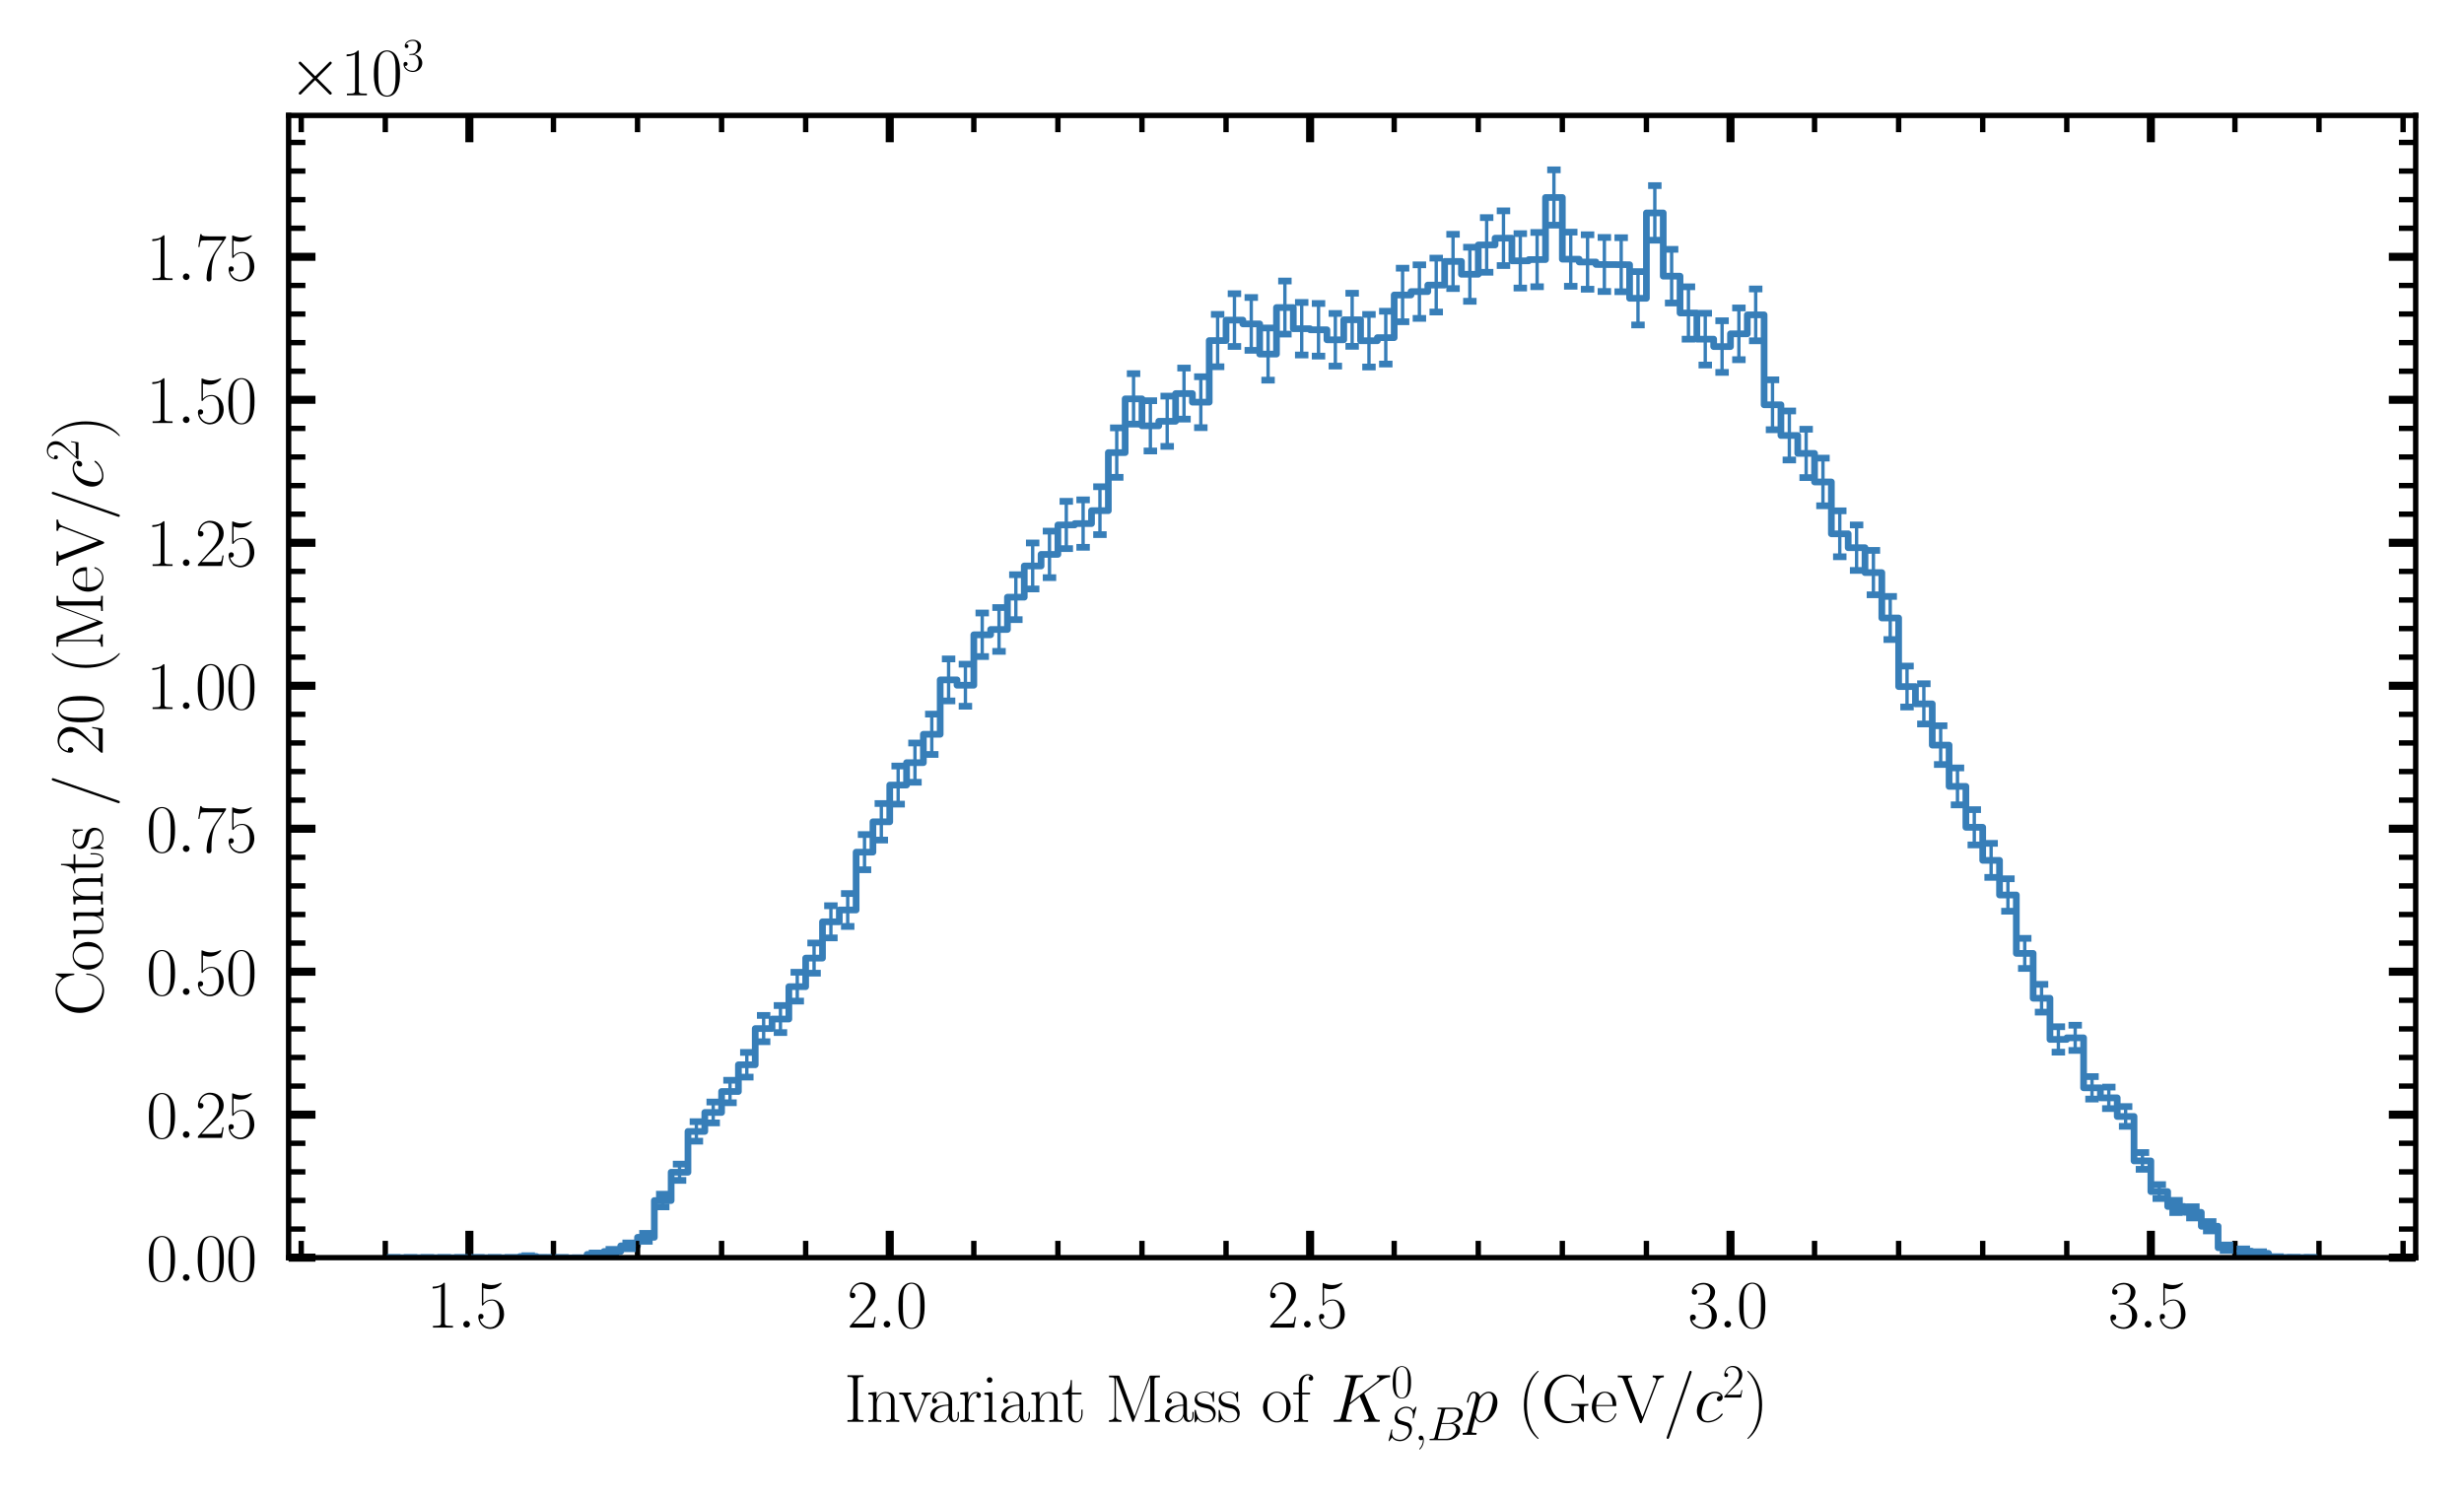 <?xml version="1.0" encoding="utf-8" standalone="no"?>
<!DOCTYPE svg PUBLIC "-//W3C//DTD SVG 1.1//EN"
  "http://www.w3.org/Graphics/SVG/1.1/DTD/svg11.dtd">
<svg xmlns:xlink="http://www.w3.org/1999/xlink" width="367.2pt" height="223.2pt" viewBox="0 0 367.2 223.2" xmlns="http://www.w3.org/2000/svg" version="1.1">
 <defs>
  <style type="text/css">*{stroke-linejoin: round; stroke-linecap: butt}</style>
 </defs>
 <g id="figure_1">
  <g id="patch_1">
   <path d="M 0 223.2 
L 367.2 223.2 
L 367.2 0 
L 0 0 
z
" style="fill: #ffffff"/>
  </g>
  <g id="axes_1">
   <g id="patch_2">
    <path d="M 43.012 187.435 
L 360 187.435 
L 360 17.203 
L 43.012 17.203 
z
" style="fill: #ffffff"/>
   </g>
   <g id="patch_3">
    <path d="M 57.42 187.435 
L 77.467 187.435 
L 77.467 187.264 
L 79.973 187.264 
L 79.973 187.435 
L 87.49 187.478 
L 87.49 186.952 
L 89.996 186.952 
L 89.996 186.521 
L 92.502 186.521 
L 92.502 185.678 
L 95.008 185.678 
L 95.008 184.407 
L 97.514 184.407 
L 97.514 178.926 
L 100.019 178.926 
L 100.019 174.706 
L 102.525 174.706 
L 102.525 168.625 
L 105.031 168.625 
L 105.031 165.797 
L 107.537 165.797 
L 107.537 162.675 
L 110.043 162.675 
L 110.043 158.692 
L 112.549 158.692 
L 112.549 153.295 
L 115.054 153.295 
L 115.054 151.877 
L 117.56 151.877 
L 117.56 147.051 
L 120.066 147.051 
L 120.066 142.792 
L 122.572 142.792 
L 122.572 137.383 
L 125.078 137.383 
L 125.078 135.62 
L 127.584 135.62 
L 127.584 127 
L 130.09 127 
L 130.09 122.478 
L 132.595 122.478 
L 132.595 117.002 
L 135.101 117.002 
L 135.101 113.662 
L 137.607 113.662 
L 137.607 109.436 
L 140.113 109.436 
L 140.113 101.329 
L 142.619 101.329 
L 142.619 102.12 
L 145.125 102.12 
L 145.125 94.605 
L 147.63 94.605 
L 147.63 93.814 
L 150.136 93.814 
L 150.136 89.003 
L 152.642 89.003 
L 152.642 84.35 
L 155.148 84.35 
L 155.148 82.621 
L 157.654 82.621 
L 157.654 78.239 
L 160.16 78.239 
L 160.16 78.035 
L 162.665 78.035 
L 162.665 76.108 
L 165.171 76.108 
L 165.171 67.454 
L 167.677 67.454 
L 167.677 59.445 
L 170.183 59.445 
L 170.183 63.466 
L 172.689 63.466 
L 172.689 62.785 
L 175.195 62.785 
L 175.195 58.659 
L 177.7 58.659 
L 177.7 59.939 
L 180.206 59.939 
L 180.206 50.758 
L 182.712 50.758 
L 182.712 47.704 
L 185.218 47.704 
L 185.218 48.272 
L 187.724 48.272 
L 187.724 52.768 
L 190.23 52.768 
L 190.23 45.835 
L 192.735 45.835 
L 192.735 48.993 
L 195.241 48.993 
L 195.241 49.151 
L 197.747 49.151 
L 197.747 50.64 
L 200.253 50.64 
L 200.253 47.661 
L 202.759 47.661 
L 202.759 50.782 
L 205.265 50.782 
L 205.265 50.321 
L 207.77 50.321 
L 207.77 43.963 
L 210.276 43.963 
L 210.276 43.46 
L 212.782 43.46 
L 212.782 42.486 
L 215.288 42.486 
L 215.288 38.963 
L 217.794 38.963 
L 217.794 40.876 
L 220.3 40.876 
L 220.3 36.507 
L 222.805 36.507 
L 222.805 35.497 
L 225.311 35.497 
L 225.311 38.874 
L 227.817 38.874 
L 227.817 38.688 
L 230.323 38.688 
L 230.323 29.434 
L 232.829 29.434 
L 232.829 38.627 
L 235.335 38.627 
L 235.335 39.046 
L 237.84 39.046 
L 237.84 39.416 
L 242.852 39.451 
L 242.852 44.456 
L 245.358 44.456 
L 245.358 31.732 
L 247.864 31.732 
L 247.864 41.159 
L 250.37 41.159 
L 250.37 46.647 
L 252.875 46.647 
L 252.875 50.542 
L 255.381 50.542 
L 255.381 51.651 
L 257.887 51.651 
L 257.887 49.749 
L 260.393 49.749 
L 260.393 46.926 
L 262.899 46.926 
L 262.899 60.327 
L 265.405 60.327 
L 265.405 64.905 
L 267.911 64.905 
L 267.911 67.574 
L 270.416 67.574 
L 270.416 71.829 
L 272.922 71.829 
L 272.922 79.556 
L 275.428 79.556 
L 275.428 81.626 
L 277.934 81.626 
L 277.934 85.34 
L 280.44 85.34 
L 280.44 92.103 
L 282.946 92.103 
L 282.946 102.323 
L 285.451 102.323 
L 285.451 104.902 
L 287.957 104.902 
L 287.957 111.049 
L 290.463 111.049 
L 290.463 117.203 
L 292.969 117.203 
L 292.969 123.296 
L 295.475 123.296 
L 295.475 128.225 
L 297.981 128.225 
L 297.981 133.384 
L 300.486 133.384 
L 300.486 142.09 
L 302.992 142.09 
L 302.992 148.775 
L 305.498 148.775 
L 305.498 154.913 
L 308.004 154.913 
L 308.004 154.673 
L 310.51 154.673 
L 310.51 162.124 
L 313.016 162.124 
L 313.016 163.619 
L 315.521 163.619 
L 315.521 166.392 
L 318.027 166.392 
L 318.027 173.019 
L 320.533 173.019 
L 320.533 177.587 
L 323.039 177.587 
L 323.039 179.812 
L 325.545 179.812 
L 325.545 180.685 
L 328.051 180.685 
L 328.051 182.757 
L 330.556 182.757 
L 330.556 185.958 
L 333.062 185.958 
L 333.062 186.47 
L 335.568 186.47 
L 335.568 186.797 
L 338.074 186.797 
L 338.074 187.379 
L 345.591 187.435 
L 345.591 187.435 
" clip-path="url(#pbaa31dbc77)" style="fill: none; stroke: #377eb8; stroke-linejoin: miter"/>
   </g>
   <g id="matplotlib.axis_1">
    <g id="xtick_1">
     <g id="line2d_1">
      <defs>
       <path id="m1259724e64" d="M 0 0 
L 0 -4 
" style="stroke: #000000; stroke-width: 1.2"/>
      </defs>
      <g>
       <use xlink:href="#m1259724e64" x="69.949" y="187.435" style="stroke: #000000; stroke-width: 1.2"/>
      </g>
     </g>
     <g id="line2d_2">
      <defs>
       <path id="mce5d2cfddc" d="M 0 0 
L 0 4 
" style="stroke: #000000; stroke-width: 1.2"/>
      </defs>
      <g>
       <use xlink:href="#mce5d2cfddc" x="69.949" y="17.203" style="stroke: #000000; stroke-width: 1.2"/>
      </g>
     </g>
     <g id="text_1">
      <!-- $\mathdefault{1.5}$ -->
      <g transform="translate(63.584 197.853) scale(0.1 -0.1)">
       <defs>
        <path id="CMR17-31" d="M 1702 4058 
C 1702 4192 1696 4192 1606 4192 
C 1357 3916 979 3827 621 3827 
C 602 3827 570 3827 563 3808 
C 557 3795 557 3782 557 3648 
C 755 3648 1088 3686 1344 3839 
L 1344 461 
C 1344 236 1331 160 781 160 
L 589 160 
L 589 0 
C 896 0 1216 0 1523 0 
C 1830 0 2150 0 2458 0 
L 2458 160 
L 2266 160 
C 1715 160 1702 230 1702 458 
L 1702 4058 
z
" transform="scale(0.016)"/>
        <path id="CMMI12-3a" d="M 1178 307 
C 1178 492 1024 619 870 619 
C 685 619 557 466 557 313 
C 557 128 710 0 864 0 
C 1050 0 1178 153 1178 307 
z
" transform="scale(0.016)"/>
        <path id="CMR17-35" d="M 730 3692 
C 794 3666 1056 3584 1325 3584 
C 1920 3584 2246 3911 2432 4100 
C 2432 4157 2432 4192 2394 4192 
C 2387 4192 2374 4192 2323 4163 
C 2099 4058 1837 3973 1517 3973 
C 1325 3973 1037 3999 723 4139 
C 653 4171 640 4171 634 4171 
C 602 4171 595 4164 595 4037 
L 595 2203 
C 595 2089 595 2057 659 2057 
C 691 2057 704 2070 736 2114 
C 941 2401 1222 2522 1542 2522 
C 1766 2522 2246 2382 2246 1289 
C 2246 1085 2246 715 2054 421 
C 1894 159 1645 25 1370 25 
C 947 25 518 320 403 814 
C 429 807 480 795 506 795 
C 589 795 749 840 749 1038 
C 749 1210 627 1280 506 1280 
C 358 1280 262 1190 262 1011 
C 262 454 704 -128 1382 -128 
C 2042 -128 2669 440 2669 1264 
C 2669 2030 2170 2624 1549 2624 
C 1222 2624 947 2503 730 2274 
L 730 3692 
z
" transform="scale(0.016)"/>
       </defs>
       <use xlink:href="#CMR17-31" transform="scale(0.996)"/>
       <use xlink:href="#CMMI12-3a" transform="translate(45.69 0) scale(0.996)"/>
       <use xlink:href="#CMR17-35" transform="translate(72.788 0) scale(0.996)"/>
      </g>
     </g>
    </g>
    <g id="xtick_2">
     <g id="line2d_3">
      <g>
       <use xlink:href="#m1259724e64" x="132.595" y="187.435" style="stroke: #000000; stroke-width: 1.2"/>
      </g>
     </g>
     <g id="line2d_4">
      <g>
       <use xlink:href="#mce5d2cfddc" x="132.595" y="17.203" style="stroke: #000000; stroke-width: 1.2"/>
      </g>
     </g>
     <g id="text_2">
      <!-- $\mathdefault{2.0}$ -->
      <g transform="translate(126.23 197.853) scale(0.1 -0.1)">
       <defs>
        <path id="CMR17-32" d="M 2669 989 
L 2554 989 
C 2490 536 2438 459 2413 420 
C 2381 369 1920 369 1830 369 
L 602 369 
C 832 619 1280 1072 1824 1597 
C 2214 1967 2669 2402 2669 3035 
C 2669 3790 2067 4224 1395 4224 
C 691 4224 262 3604 262 3030 
C 262 2780 448 2748 525 2748 
C 589 2748 781 2787 781 3010 
C 781 3207 614 3264 525 3264 
C 486 3264 448 3258 422 3245 
C 544 3790 915 4058 1306 4058 
C 1862 4058 2227 3617 2227 3035 
C 2227 2479 1901 2000 1536 1584 
L 262 146 
L 262 0 
L 2515 0 
L 2669 989 
z
" transform="scale(0.016)"/>
        <path id="CMR17-30" d="M 2688 2025 
C 2688 2416 2682 3080 2413 3591 
C 2176 4039 1798 4198 1466 4198 
C 1158 4198 768 4058 525 3597 
C 269 3118 243 2524 243 2025 
C 243 1661 250 1106 448 619 
C 723 -39 1216 -128 1466 -128 
C 1760 -128 2208 -7 2470 600 
C 2662 1042 2688 1559 2688 2025 
z
M 1466 -26 
C 1056 -26 813 325 723 812 
C 653 1188 653 1738 653 2096 
C 653 2588 653 2997 736 3387 
C 858 3929 1216 4096 1466 4096 
C 1728 4096 2067 3923 2189 3400 
C 2272 3036 2278 2607 2278 2096 
C 2278 1680 2278 1169 2202 792 
C 2067 95 1690 -26 1466 -26 
z
" transform="scale(0.016)"/>
       </defs>
       <use xlink:href="#CMR17-32" transform="scale(0.996)"/>
       <use xlink:href="#CMMI12-3a" transform="translate(45.69 0) scale(0.996)"/>
       <use xlink:href="#CMR17-30" transform="translate(72.788 0) scale(0.996)"/>
      </g>
     </g>
    </g>
    <g id="xtick_3">
     <g id="line2d_5">
      <g>
       <use xlink:href="#m1259724e64" x="195.241" y="187.435" style="stroke: #000000; stroke-width: 1.2"/>
      </g>
     </g>
     <g id="line2d_6">
      <g>
       <use xlink:href="#mce5d2cfddc" x="195.241" y="17.203" style="stroke: #000000; stroke-width: 1.2"/>
      </g>
     </g>
     <g id="text_3">
      <!-- $\mathdefault{2.5}$ -->
      <g transform="translate(188.876 197.853) scale(0.1 -0.1)">
       <use xlink:href="#CMR17-32" transform="scale(0.996)"/>
       <use xlink:href="#CMMI12-3a" transform="translate(45.69 0) scale(0.996)"/>
       <use xlink:href="#CMR17-35" transform="translate(72.788 0) scale(0.996)"/>
      </g>
     </g>
    </g>
    <g id="xtick_4">
     <g id="line2d_7">
      <g>
       <use xlink:href="#m1259724e64" x="257.887" y="187.435" style="stroke: #000000; stroke-width: 1.2"/>
      </g>
     </g>
     <g id="line2d_8">
      <g>
       <use xlink:href="#mce5d2cfddc" x="257.887" y="17.203" style="stroke: #000000; stroke-width: 1.2"/>
      </g>
     </g>
     <g id="text_4">
      <!-- $\mathdefault{3.0}$ -->
      <g transform="translate(251.522 197.853) scale(0.1 -0.1)">
       <defs>
        <path id="CMR17-33" d="M 1414 2157 
C 1984 2157 2234 1662 2234 1090 
C 2234 320 1824 25 1453 25 
C 1114 25 563 194 390 693 
C 422 680 454 680 486 680 
C 640 680 755 782 755 948 
C 755 1133 614 1216 486 1216 
C 378 1216 211 1165 211 926 
C 211 335 787 -128 1466 -128 
C 2176 -128 2720 430 2720 1085 
C 2720 1707 2208 2157 1600 2227 
C 2086 2328 2554 2756 2554 3329 
C 2554 3820 2048 4179 1472 4179 
C 890 4179 378 3829 378 3329 
C 378 3110 544 3072 627 3072 
C 762 3072 877 3155 877 3321 
C 877 3486 762 3569 627 3569 
C 602 3569 570 3569 544 3557 
C 730 3959 1235 4032 1459 4032 
C 1683 4032 2106 3925 2106 3320 
C 2106 3143 2080 2828 1862 2550 
C 1670 2304 1453 2304 1242 2284 
C 1210 2284 1062 2269 1037 2269 
C 992 2263 966 2257 966 2208 
C 966 2163 973 2157 1101 2157 
L 1414 2157 
z
" transform="scale(0.016)"/>
       </defs>
       <use xlink:href="#CMR17-33" transform="scale(0.996)"/>
       <use xlink:href="#CMMI12-3a" transform="translate(45.69 0) scale(0.996)"/>
       <use xlink:href="#CMR17-30" transform="translate(72.788 0) scale(0.996)"/>
      </g>
     </g>
    </g>
    <g id="xtick_5">
     <g id="line2d_9">
      <g>
       <use xlink:href="#m1259724e64" x="320.533" y="187.435" style="stroke: #000000; stroke-width: 1.2"/>
      </g>
     </g>
     <g id="line2d_10">
      <g>
       <use xlink:href="#mce5d2cfddc" x="320.533" y="17.203" style="stroke: #000000; stroke-width: 1.2"/>
      </g>
     </g>
     <g id="text_5">
      <!-- $\mathdefault{3.5}$ -->
      <g transform="translate(314.168 197.853) scale(0.1 -0.1)">
       <use xlink:href="#CMR17-33" transform="scale(0.996)"/>
       <use xlink:href="#CMMI12-3a" transform="translate(45.69 0) scale(0.996)"/>
       <use xlink:href="#CMR17-35" transform="translate(72.788 0) scale(0.996)"/>
      </g>
     </g>
    </g>
    <g id="xtick_6">
     <g id="line2d_11">
      <defs>
       <path id="me7ebf6bd59" d="M 0 0 
L 0 -2.5 
" style="stroke: #000000; stroke-width: 0.8"/>
      </defs>
      <g>
       <use xlink:href="#me7ebf6bd59" x="44.891" y="187.435" style="stroke: #000000; stroke-width: 0.8"/>
      </g>
     </g>
     <g id="line2d_12">
      <defs>
       <path id="m028672d47f" d="M 0 0 
L 0 2.5 
" style="stroke: #000000; stroke-width: 0.8"/>
      </defs>
      <g>
       <use xlink:href="#m028672d47f" x="44.891" y="17.203" style="stroke: #000000; stroke-width: 0.8"/>
      </g>
     </g>
    </g>
    <g id="xtick_7">
     <g id="line2d_13">
      <g>
       <use xlink:href="#me7ebf6bd59" x="57.42" y="187.435" style="stroke: #000000; stroke-width: 0.8"/>
      </g>
     </g>
     <g id="line2d_14">
      <g>
       <use xlink:href="#m028672d47f" x="57.42" y="17.203" style="stroke: #000000; stroke-width: 0.8"/>
      </g>
     </g>
    </g>
    <g id="xtick_8">
     <g id="line2d_15">
      <g>
       <use xlink:href="#me7ebf6bd59" x="82.479" y="187.435" style="stroke: #000000; stroke-width: 0.8"/>
      </g>
     </g>
     <g id="line2d_16">
      <g>
       <use xlink:href="#m028672d47f" x="82.479" y="17.203" style="stroke: #000000; stroke-width: 0.8"/>
      </g>
     </g>
    </g>
    <g id="xtick_9">
     <g id="line2d_17">
      <g>
       <use xlink:href="#me7ebf6bd59" x="95.008" y="187.435" style="stroke: #000000; stroke-width: 0.8"/>
      </g>
     </g>
     <g id="line2d_18">
      <g>
       <use xlink:href="#m028672d47f" x="95.008" y="17.203" style="stroke: #000000; stroke-width: 0.8"/>
      </g>
     </g>
    </g>
    <g id="xtick_10">
     <g id="line2d_19">
      <g>
       <use xlink:href="#me7ebf6bd59" x="107.537" y="187.435" style="stroke: #000000; stroke-width: 0.8"/>
      </g>
     </g>
     <g id="line2d_20">
      <g>
       <use xlink:href="#m028672d47f" x="107.537" y="17.203" style="stroke: #000000; stroke-width: 0.8"/>
      </g>
     </g>
    </g>
    <g id="xtick_11">
     <g id="line2d_21">
      <g>
       <use xlink:href="#me7ebf6bd59" x="120.066" y="187.435" style="stroke: #000000; stroke-width: 0.8"/>
      </g>
     </g>
     <g id="line2d_22">
      <g>
       <use xlink:href="#m028672d47f" x="120.066" y="17.203" style="stroke: #000000; stroke-width: 0.8"/>
      </g>
     </g>
    </g>
    <g id="xtick_12">
     <g id="line2d_23">
      <g>
       <use xlink:href="#me7ebf6bd59" x="145.125" y="187.435" style="stroke: #000000; stroke-width: 0.8"/>
      </g>
     </g>
     <g id="line2d_24">
      <g>
       <use xlink:href="#m028672d47f" x="145.125" y="17.203" style="stroke: #000000; stroke-width: 0.8"/>
      </g>
     </g>
    </g>
    <g id="xtick_13">
     <g id="line2d_25">
      <g>
       <use xlink:href="#me7ebf6bd59" x="157.654" y="187.435" style="stroke: #000000; stroke-width: 0.8"/>
      </g>
     </g>
     <g id="line2d_26">
      <g>
       <use xlink:href="#m028672d47f" x="157.654" y="17.203" style="stroke: #000000; stroke-width: 0.8"/>
      </g>
     </g>
    </g>
    <g id="xtick_14">
     <g id="line2d_27">
      <g>
       <use xlink:href="#me7ebf6bd59" x="170.183" y="187.435" style="stroke: #000000; stroke-width: 0.8"/>
      </g>
     </g>
     <g id="line2d_28">
      <g>
       <use xlink:href="#m028672d47f" x="170.183" y="17.203" style="stroke: #000000; stroke-width: 0.8"/>
      </g>
     </g>
    </g>
    <g id="xtick_15">
     <g id="line2d_29">
      <g>
       <use xlink:href="#me7ebf6bd59" x="182.712" y="187.435" style="stroke: #000000; stroke-width: 0.8"/>
      </g>
     </g>
     <g id="line2d_30">
      <g>
       <use xlink:href="#m028672d47f" x="182.712" y="17.203" style="stroke: #000000; stroke-width: 0.8"/>
      </g>
     </g>
    </g>
    <g id="xtick_16">
     <g id="line2d_31">
      <g>
       <use xlink:href="#me7ebf6bd59" x="207.77" y="187.435" style="stroke: #000000; stroke-width: 0.8"/>
      </g>
     </g>
     <g id="line2d_32">
      <g>
       <use xlink:href="#m028672d47f" x="207.77" y="17.203" style="stroke: #000000; stroke-width: 0.8"/>
      </g>
     </g>
    </g>
    <g id="xtick_17">
     <g id="line2d_33">
      <g>
       <use xlink:href="#me7ebf6bd59" x="220.3" y="187.435" style="stroke: #000000; stroke-width: 0.8"/>
      </g>
     </g>
     <g id="line2d_34">
      <g>
       <use xlink:href="#m028672d47f" x="220.3" y="17.203" style="stroke: #000000; stroke-width: 0.8"/>
      </g>
     </g>
    </g>
    <g id="xtick_18">
     <g id="line2d_35">
      <g>
       <use xlink:href="#me7ebf6bd59" x="232.829" y="187.435" style="stroke: #000000; stroke-width: 0.8"/>
      </g>
     </g>
     <g id="line2d_36">
      <g>
       <use xlink:href="#m028672d47f" x="232.829" y="17.203" style="stroke: #000000; stroke-width: 0.8"/>
      </g>
     </g>
    </g>
    <g id="xtick_19">
     <g id="line2d_37">
      <g>
       <use xlink:href="#me7ebf6bd59" x="245.358" y="187.435" style="stroke: #000000; stroke-width: 0.8"/>
      </g>
     </g>
     <g id="line2d_38">
      <g>
       <use xlink:href="#m028672d47f" x="245.358" y="17.203" style="stroke: #000000; stroke-width: 0.8"/>
      </g>
     </g>
    </g>
    <g id="xtick_20">
     <g id="line2d_39">
      <g>
       <use xlink:href="#me7ebf6bd59" x="270.416" y="187.435" style="stroke: #000000; stroke-width: 0.8"/>
      </g>
     </g>
     <g id="line2d_40">
      <g>
       <use xlink:href="#m028672d47f" x="270.416" y="17.203" style="stroke: #000000; stroke-width: 0.8"/>
      </g>
     </g>
    </g>
    <g id="xtick_21">
     <g id="line2d_41">
      <g>
       <use xlink:href="#me7ebf6bd59" x="282.946" y="187.435" style="stroke: #000000; stroke-width: 0.8"/>
      </g>
     </g>
     <g id="line2d_42">
      <g>
       <use xlink:href="#m028672d47f" x="282.946" y="17.203" style="stroke: #000000; stroke-width: 0.8"/>
      </g>
     </g>
    </g>
    <g id="xtick_22">
     <g id="line2d_43">
      <g>
       <use xlink:href="#me7ebf6bd59" x="295.475" y="187.435" style="stroke: #000000; stroke-width: 0.8"/>
      </g>
     </g>
     <g id="line2d_44">
      <g>
       <use xlink:href="#m028672d47f" x="295.475" y="17.203" style="stroke: #000000; stroke-width: 0.8"/>
      </g>
     </g>
    </g>
    <g id="xtick_23">
     <g id="line2d_45">
      <g>
       <use xlink:href="#me7ebf6bd59" x="308.004" y="187.435" style="stroke: #000000; stroke-width: 0.8"/>
      </g>
     </g>
     <g id="line2d_46">
      <g>
       <use xlink:href="#m028672d47f" x="308.004" y="17.203" style="stroke: #000000; stroke-width: 0.8"/>
      </g>
     </g>
    </g>
    <g id="xtick_24">
     <g id="line2d_47">
      <g>
       <use xlink:href="#me7ebf6bd59" x="333.062" y="187.435" style="stroke: #000000; stroke-width: 0.8"/>
      </g>
     </g>
     <g id="line2d_48">
      <g>
       <use xlink:href="#m028672d47f" x="333.062" y="17.203" style="stroke: #000000; stroke-width: 0.8"/>
      </g>
     </g>
    </g>
    <g id="xtick_25">
     <g id="line2d_49">
      <g>
       <use xlink:href="#me7ebf6bd59" x="345.591" y="187.435" style="stroke: #000000; stroke-width: 0.8"/>
      </g>
     </g>
     <g id="line2d_50">
      <g>
       <use xlink:href="#m028672d47f" x="345.591" y="17.203" style="stroke: #000000; stroke-width: 0.8"/>
      </g>
     </g>
    </g>
    <g id="xtick_26">
     <g id="line2d_51">
      <g>
       <use xlink:href="#me7ebf6bd59" x="358.121" y="187.435" style="stroke: #000000; stroke-width: 0.8"/>
      </g>
     </g>
     <g id="line2d_52">
      <g>
       <use xlink:href="#m028672d47f" x="358.121" y="17.203" style="stroke: #000000; stroke-width: 0.8"/>
      </g>
     </g>
    </g>
    <g id="text_6">
     <!-- Invariant Mass of $K_{S,B}^0 p$ (GeV/$c^2$) -->
     <g transform="translate(125.817 211.9) scale(0.1 -0.1)">
      <defs>
       <path id="CMR17-49" d="M 1261 3905 
C 1261 4192 1338 4192 1798 4192 
L 1798 4352 
C 1594 4352 1267 4352 1050 4352 
C 832 4352 506 4352 301 4352 
L 301 4192 
C 762 4192 838 4192 838 3905 
L 838 447 
C 838 160 762 160 301 160 
L 301 0 
C 506 0 832 0 1050 0 
C 1267 0 1594 0 1798 0 
L 1798 160 
C 1338 160 1261 160 1261 447 
L 1261 3905 
z
" transform="scale(0.016)"/>
       <path id="CMR17-6e" d="M 2656 1933 
C 2656 2259 2592 2790 1837 2790 
C 1331 2790 1069 2400 973 2144 
L 966 2144 
L 966 2790 
L 211 2720 
L 211 2554 
C 589 2554 646 2515 646 2208 
L 646 428 
C 646 184 621 153 211 153 
L 211 -13 
C 365 0 646 0 813 0 
C 979 0 1267 0 1421 -13 
L 1421 153 
C 1011 153 986 178 986 428 
L 986 1658 
C 986 2247 1344 2688 1792 2688 
C 2266 2688 2317 2266 2317 1958 
L 2317 428 
C 2317 184 2291 153 1882 153 
L 1882 -13 
C 2035 0 2317 0 2483 0 
C 2650 0 2938 0 3091 -13 
L 3091 153 
C 2682 153 2656 178 2656 428 
L 2656 1933 
z
" transform="scale(0.016)"/>
       <path id="CMR17-76" d="M 2502 2163 
C 2560 2304 2662 2560 3034 2560 
L 3034 2726 
C 2912 2726 2752 2726 2630 2726 
C 2496 2726 2285 2726 2157 2732 
L 2157 2566 
C 2317 2553 2406 2477 2406 2311 
C 2406 2253 2406 2240 2368 2151 
L 1664 377 
L 902 2286 
C 864 2369 864 2381 864 2407 
C 864 2560 1075 2560 1171 2560 
L 1171 2732 
C 1018 2726 736 2726 576 2726 
C 403 2726 205 2726 64 2732 
L 64 2560 
C 307 2560 442 2560 518 2362 
L 1446 44 
C 1485 -51 1491 -64 1549 -64 
C 1606 -64 1613 -51 1651 44 
L 2502 2163 
z
" transform="scale(0.016)"/>
       <path id="CMR17-61" d="M 2304 1653 
C 2304 2072 2304 2294 2035 2543 
C 1798 2752 1523 2816 1306 2816 
C 800 2816 435 2407 435 1971 
C 435 1728 627 1728 666 1728 
C 749 1728 896 1778 896 1954 
C 896 2112 774 2181 666 2181 
C 640 2181 608 2174 589 2168 
C 723 2592 1069 2714 1293 2714 
C 1613 2714 1965 2429 1965 1885 
L 1965 1600 
C 1587 1600 1133 1549 774 1357 
C 371 1133 256 813 256 570 
C 256 77 832 -64 1171 -64 
C 1523 -64 1850 139 1990 511 
C 2003 233 2182 -18 2464 -18 
C 2598 -18 2938 70 2938 567 
L 2938 920 
L 2822 920 
L 2822 562 
C 2822 178 2650 128 2566 128 
C 2304 128 2304 458 2304 738 
L 2304 1653 
z
M 1965 870 
C 1965 317 1568 38 1216 38 
C 896 38 646 275 646 570 
C 646 761 730 1100 1101 1305 
C 1408 1478 1760 1504 1965 1504 
L 1965 870 
z
" transform="scale(0.016)"/>
       <path id="CMR17-72" d="M 960 1497 
C 960 2112 1222 2688 1702 2688 
C 1747 2688 1792 2682 1837 2662 
C 1837 2662 1696 2617 1696 2452 
C 1696 2298 1818 2234 1914 2234 
C 1990 2234 2131 2279 2131 2458 
C 2131 2663 1926 2790 1709 2790 
C 1222 2790 1011 2317 947 2093 
L 941 2093 
L 941 2790 
L 198 2720 
L 198 2554 
C 576 2554 634 2515 634 2208 
L 634 428 
C 634 184 608 153 198 153 
L 198 -13 
C 352 0 646 0 813 0 
C 998 0 1325 0 1498 -13 
L 1498 153 
C 1037 153 960 153 960 440 
L 960 1497 
z
" transform="scale(0.016)"/>
       <path id="CMR17-69" d="M 992 3909 
C 992 4049 877 4170 730 4170 
C 589 4170 467 4056 467 3909 
C 467 3769 582 3648 730 3648 
C 870 3648 992 3763 992 3909 
z
M 243 2706 
L 243 2541 
C 602 2541 653 2502 653 2197 
L 653 427 
C 653 184 627 153 218 153 
L 218 -13 
C 371 0 646 0 806 0 
C 960 0 1222 0 1370 -13 
L 1370 153 
C 992 153 979 191 979 420 
L 979 2776 
L 243 2706 
z
" transform="scale(0.016)"/>
       <path id="CMR17-74" d="M 966 2560 
L 1862 2560 
L 1862 2725 
L 966 2725 
L 966 3904 
L 851 3904 
C 838 3245 614 2668 70 2668 
L 70 2560 
L 627 2560 
L 627 771 
C 627 650 627 -64 1370 -64 
C 1747 -64 1965 306 1965 777 
L 1965 1140 
L 1850 1140 
L 1850 783 
C 1850 344 1677 51 1408 51 
C 1222 51 966 178 966 758 
L 966 2560 
z
" transform="scale(0.016)"/>
       <path id="CMR17-4d" d="M 1338 4224 
C 1299 4320 1293 4320 1158 4320 
L 339 4320 
L 339 4160 
C 781 4160 851 4160 851 3875 
L 851 610 
C 851 451 851 153 339 153 
L 339 -13 
C 486 0 755 0 915 0 
C 1075 0 1344 0 1491 -13 
L 1491 153 
C 979 153 979 451 979 610 
L 979 4135 
L 986 4135 
L 2490 89 
C 2515 25 2528 -13 2579 -13 
C 2630 -13 2643 25 2669 89 
L 4186 4166 
L 4192 4166 
L 4192 438 
C 4192 153 4122 153 3680 153 
L 3680 -13 
C 3853 0 4198 0 4384 0 
C 4570 0 4922 0 5094 -13 
L 5094 153 
C 4653 153 4582 153 4582 438 
L 4582 3875 
C 4582 4160 4653 4160 5094 4160 
L 5094 4320 
L 4282 4320 
C 4147 4320 4141 4314 4102 4218 
L 2720 502 
L 1338 4224 
z
" transform="scale(0.016)"/>
       <path id="CMR17-73" d="M 1978 2697 
C 1978 2813 1971 2819 1933 2819 
C 1907 2819 1901 2813 1824 2717 
C 1805 2691 1747 2626 1728 2601 
C 1523 2819 1235 2819 1126 2819 
C 416 2819 160 2447 160 2076 
C 160 1498 813 1365 998 1325 
C 1402 1243 1542 1217 1677 1101 
C 1760 1025 1901 884 1901 654 
C 1901 384 1747 38 1158 38 
C 602 38 403 460 288 1021 
C 269 1110 269 1117 218 1117 
C 166 1117 160 1110 160 983 
L 160 63 
C 160 -51 166 -58 205 -58 
C 237 -58 243 -51 275 0 
C 314 57 410 211 448 276 
C 576 103 800 -64 1158 -64 
C 1792 -64 2131 283 2131 784 
C 2131 1112 1958 1285 1875 1362 
C 1683 1561 1459 1606 1190 1657 
C 838 1735 390 1825 390 2217 
C 390 2383 480 2737 1126 2737 
C 1811 2737 1850 2094 1862 1888 
C 1869 1856 1901 1849 1920 1849 
C 1978 1849 1978 1869 1978 1978 
L 1978 2697 
z
" transform="scale(0.016)"/>
       <path id="CMR17-6f" d="M 2758 1356 
C 2758 2176 2163 2816 1466 2816 
C 768 2816 173 2176 173 1356 
C 173 551 768 -64 1466 -64 
C 2163 -64 2758 551 2758 1356 
z
M 1466 51 
C 1165 51 909 230 762 480 
C 602 767 582 1126 582 1408 
C 582 1677 595 2010 762 2298 
C 890 2509 1139 2714 1466 2714 
C 1754 2714 1997 2554 2150 2330 
C 2349 2029 2349 1607 2349 1408 
C 2349 1158 2336 775 2163 467 
C 1984 173 1709 51 1466 51 
z
" transform="scale(0.016)"/>
       <path id="CMR17-66" d="M 979 2560 
L 1709 2560 
L 1709 2725 
L 966 2725 
L 966 3494 
C 966 4022 1235 4352 1510 4352 
C 1594 4352 1690 4327 1754 4282 
C 1702 4269 1568 4225 1568 4067 
C 1568 3901 1696 3850 1786 3850 
C 1875 3850 2003 3901 2003 4067 
C 2003 4308 1773 4454 1517 4454 
C 1152 4454 653 4156 653 3481 
L 653 2725 
L 141 2725 
L 141 2560 
L 653 2560 
L 653 427 
C 653 184 627 153 218 153 
L 218 -13 
C 371 0 666 0 832 0 
C 1018 0 1344 0 1517 -13 
L 1517 153 
C 1056 153 979 153 979 439 
L 979 2560 
z
" transform="scale(0.016)"/>
       <path id="CMMI12-4b" d="M 3200 2571 
C 3194 2590 3168 2641 3168 2661 
C 3168 2667 3174 2673 3283 2756 
L 3904 3242 
C 4762 3905 5043 4128 5485 4167 
C 5530 4167 5594 4167 5594 4282 
C 5594 4320 5574 4352 5523 4352 
C 5453 4352 5376 4352 5306 4352 
L 5062 4352 
C 4864 4352 4653 4352 4461 4352 
C 4416 4352 4339 4352 4339 4237 
C 4339 4173 4384 4167 4422 4167 
C 4493 4160 4576 4135 4576 4046 
C 4576 3919 4384 3765 4333 3727 
L 1824 1784 
L 2355 3887 
C 2413 4103 2426 4167 2880 4167 
C 3002 4167 3059 4167 3059 4288 
C 3059 4352 2995 4352 2963 4352 
C 2848 4352 2714 4352 2592 4352 
L 1837 4352 
C 1722 4352 1581 4352 1466 4352 
C 1414 4352 1344 4352 1344 4231 
C 1344 4167 1402 4167 1498 4167 
C 1888 4167 1888 4116 1888 4046 
C 1888 4034 1888 3995 1862 3899 
L 998 472 
C 941 249 928 185 480 185 
C 358 185 294 185 294 70 
C 294 0 352 0 390 0 
C 512 0 640 0 762 0 
L 1510 0 
C 1632 0 1766 0 1888 0 
C 1939 0 2010 0 2010 121 
C 2010 185 1952 185 1856 185 
C 1466 185 1466 236 1466 300 
C 1466 345 1504 504 1530 606 
L 1779 1593 
L 2752 2351 
C 2938 1943 3277 1128 3539 505 
C 3558 466 3571 428 3571 383 
C 3571 185 3315 185 3258 185 
C 3200 185 3136 185 3136 64 
C 3136 0 3206 0 3226 0 
C 3450 0 3686 0 3910 0 
L 4218 0 
C 4314 0 4422 0 4518 0 
C 4557 0 4627 0 4627 121 
C 4627 185 4570 185 4506 185 
C 4269 185 4186 236 4090 466 
L 3200 2571 
z
" transform="scale(0.016)"/>
       <path id="CMMI12-53" d="M 4064 4423 
C 4064 4480 4019 4480 4006 4480 
C 3981 4480 3974 4474 3898 4378 
C 3859 4333 3597 4001 3590 3995 
C 3379 4410 2957 4480 2688 4480 
C 1875 4480 1139 3743 1139 3025 
C 1139 2549 1427 2269 1741 2161 
C 1811 2135 2189 2033 2381 1989 
C 2707 1900 2790 1875 2925 1735 
C 2950 1703 3078 1557 3078 1258 
C 3078 667 2528 57 1888 57 
C 1363 57 781 280 781 991 
C 781 1112 806 1265 826 1328 
C 826 1348 832 1378 832 1391 
C 832 1417 819 1449 768 1449 
C 710 1449 704 1436 678 1328 
L 352 24 
C 352 18 326 -64 326 -71 
C 326 -128 378 -128 390 -128 
C 416 -128 422 -122 499 -26 
L 794 356 
C 947 126 1280 -128 1875 -128 
C 2701 -128 3456 666 3456 1460 
C 3456 1728 3392 1963 3149 2197 
C 3014 2331 2899 2363 2310 2516 
C 1882 2630 1824 2649 1709 2751 
C 1600 2858 1517 3011 1517 3227 
C 1517 3761 2061 4308 2669 4308 
C 3296 4308 3590 3926 3590 3323 
C 3590 3158 3558 2986 3558 2961 
C 3558 2903 3610 2903 3629 2903 
C 3686 2903 3693 2922 3718 3024 
L 4064 4423 
z
" transform="scale(0.016)"/>
       <path id="CMMI12-3b" d="M 1248 -31 
C 1248 343 1126 619 864 619 
C 659 619 557 453 557 313 
C 557 172 653 0 870 0 
C 954 0 1024 26 1082 83 
C 1094 96 1101 96 1107 96 
C 1120 96 1120 5 1120 -27 
C 1120 -240 1082 -659 710 -1080 
C 640 -1157 640 -1170 640 -1183 
C 640 -1216 672 -1248 704 -1248 
C 755 -1248 1248 -771 1248 -31 
z
" transform="scale(0.016)"/>
       <path id="CMMI12-42" d="M 2342 3921 
C 2400 4160 2426 4160 2675 4160 
L 3507 4160 
C 4230 4160 4230 3544 4230 3485 
C 4230 2966 3712 2304 2867 2304 
L 1946 2304 
L 2342 3921 
z
M 3424 2275 
C 4122 2402 4755 2886 4755 3473 
C 4755 3970 4314 4352 3590 4352 
L 1536 4352 
C 1414 4352 1357 4352 1357 4226 
C 1357 4160 1414 4160 1510 4160 
C 1901 4160 1901 4112 1901 4044 
C 1901 4032 1901 3993 1875 3897 
L 1011 472 
C 954 249 941 185 493 185 
C 371 185 307 185 307 70 
C 307 0 346 0 474 0 
L 2669 0 
C 3648 0 4403 739 4403 1383 
C 4403 1906 3942 2224 3424 2275 
z
M 2515 185 
L 1651 185 
C 1562 185 1549 185 1510 192 
C 1440 198 1434 211 1434 261 
C 1434 305 1446 343 1459 399 
L 1907 2176 
L 3110 2176 
C 3866 2176 3866 1483 3866 1433 
C 3866 828 3309 185 2515 185 
z
" transform="scale(0.016)"/>
       <path id="CMMI12-70" d="M 275 -789 
C 230 -980 205 -1031 -58 -1031 
C -134 -1031 -198 -1031 -198 -1152 
C -198 -1165 -192 -1216 -122 -1216 
C -38 -1216 51 -1216 134 -1216 
L 410 -1216 
C 544 -1216 870 -1216 1005 -1216 
C 1043 -1216 1120 -1216 1120 -1101 
C 1120 -1031 1075 -1031 966 -1031 
C 672 -1031 653 -987 653 -937 
C 653 -861 941 219 979 364 
C 1050 185 1222 -64 1555 -64 
C 2278 -64 3059 875 3059 1814 
C 3059 2401 2726 2816 2246 2816 
C 1837 2816 1491 2420 1421 2331 
C 1370 2650 1120 2816 864 2816 
C 678 2816 531 2727 410 2484 
C 294 2254 205 1865 205 1839 
C 205 1814 230 1782 275 1782 
C 326 1782 333 1788 371 1935 
C 467 2312 589 2689 845 2689 
C 992 2689 1043 2587 1043 2397 
C 1043 2245 1024 2181 998 2067 
L 275 -789 
z
M 1382 1993 
C 1427 2171 1606 2357 1709 2446 
C 1779 2510 1990 2689 2234 2689 
C 2515 2689 2643 2408 2643 2076 
C 2643 1769 2464 1047 2304 715 
C 2144 370 1850 64 1555 64 
C 1120 64 1050 613 1050 639 
C 1050 658 1062 709 1069 741 
L 1382 1993 
z
" transform="scale(0.016)"/>
       <path id="CMR17-28" d="M 1958 -1561 
C 1958 -1555 1958 -1542 1939 -1523 
C 1645 -1224 858 -407 858 1581 
C 858 3569 1632 4379 1946 4697 
C 1946 4704 1958 4717 1958 4736 
C 1958 4755 1939 4768 1914 4768 
C 1843 4768 1299 4296 986 3594 
C 666 2887 576 2199 576 1588 
C 576 1128 621 351 1005 -471 
C 1312 -1135 1837 -1600 1914 -1600 
C 1946 -1600 1958 -1587 1958 -1561 
z
" transform="scale(0.016)"/>
       <path id="CMR17-47" d="M 3974 1233 
C 3974 1473 3994 1505 4390 1505 
L 4390 1670 
C 4237 1664 3891 1664 3718 1664 
C 3539 1664 3040 1664 2797 1664 
L 2797 1505 
L 2989 1505 
C 3539 1505 3552 1434 3552 1201 
L 3552 774 
C 3552 63 2720 63 2522 63 
C 1862 63 781 511 781 2160 
C 781 3808 1843 4250 2464 4250 
C 3187 4250 3712 3626 3834 2741 
C 3846 2664 3846 2651 3904 2651 
C 3974 2651 3974 2664 3974 2779 
L 3974 4288 
C 3974 4402 3968 4409 3930 4409 
C 3904 4409 3898 4402 3853 4326 
L 3571 3791 
C 3258 4187 2874 4416 2381 4416 
C 1286 4416 294 3456 294 2148 
C 294 845 1267 -128 2394 -128 
C 2912 -128 3418 56 3616 417 
C 3725 158 3904 -20 3936 -20 
C 3968 -20 3974 -13 3974 100 
L 3974 1233 
z
" transform="scale(0.016)"/>
       <path id="CMR17-65" d="M 2438 1472 
C 2464 1498 2464 1511 2464 1576 
C 2464 2238 2118 2816 1389 2816 
C 710 2816 173 2169 173 1383 
C 173 551 781 -64 1459 -64 
C 2176 -64 2458 607 2458 740 
C 2458 784 2419 784 2406 784 
C 2362 784 2355 771 2330 696 
C 2189 265 1837 51 1504 51 
C 1229 51 954 203 781 480 
C 582 803 582 1176 582 1472 
L 2438 1472 
z
M 589 1568 
C 634 2505 1126 2714 1382 2714 
C 1818 2714 2112 2297 2118 1568 
L 589 1568 
z
" transform="scale(0.016)"/>
       <path id="CMR17-56" d="M 3776 3745 
C 3834 3886 3936 4160 4365 4160 
L 4365 4332 
C 4218 4319 4051 4319 3891 4319 
C 3738 4319 3475 4319 3328 4332 
L 3328 4160 
C 3648 4160 3661 3936 3661 3898 
C 3661 3827 3642 3783 3622 3732 
L 2362 446 
L 1043 3886 
C 1024 3931 1011 3963 1011 3994 
C 1011 4160 1267 4160 1402 4160 
L 1402 4319 
C 1197 4319 896 4319 685 4319 
C 518 4319 218 4319 64 4332 
L 64 4160 
C 435 4160 506 4135 582 3931 
L 2106 -26 
C 2138 -115 2144 -128 2214 -128 
C 2285 -128 2291 -115 2323 -26 
L 3776 3745 
z
" transform="scale(0.016)"/>
       <path id="CMR17-2f" d="M 2605 4545 
C 2637 4627 2637 4640 2637 4653 
C 2637 4729 2579 4768 2528 4768 
C 2451 4768 2426 4717 2400 4640 
L 326 -1377 
C 294 -1460 294 -1473 294 -1486 
C 294 -1562 352 -1600 403 -1600 
C 480 -1600 506 -1549 531 -1473 
L 2605 4545 
z
" transform="scale(0.016)"/>
       <path id="CMMI12-63" d="M 2502 2431 
C 2381 2431 2323 2431 2234 2355 
C 2195 2323 2125 2227 2125 2125 
C 2125 1997 2221 1920 2342 1920 
C 2496 1920 2669 2044 2669 2292 
C 2669 2588 2374 2816 1933 2816 
C 1094 2816 256 1903 256 996 
C 256 441 602 -64 1254 -64 
C 2125 -64 2675 622 2675 706 
C 2675 744 2637 776 2611 776 
C 2592 776 2586 770 2528 713 
C 2118 162 1510 64 1267 64 
C 826 64 685 446 685 764 
C 685 988 794 1605 1024 2039 
C 1190 2338 1536 2682 1939 2682 
C 2022 2682 2374 2682 2502 2431 
z
" transform="scale(0.016)"/>
       <path id="CMR17-29" d="M 1683 1581 
C 1683 2040 1638 2817 1254 3639 
C 947 4303 422 4768 346 4768 
C 326 4768 301 4761 301 4729 
C 301 4717 307 4710 314 4697 
C 621 4378 1402 3568 1402 1584 
C 1402 -407 627 -1217 314 -1537 
C 307 -1549 301 -1556 301 -1568 
C 301 -1600 326 -1600 346 -1600 
C 416 -1600 960 -1128 1274 -426 
C 1594 281 1683 969 1683 1581 
z
" transform="scale(0.016)"/>
      </defs>
      <use xlink:href="#CMR17-49" transform="scale(0.996)"/>
      <use xlink:href="#CMR17-6e" transform="translate(32.638 0) scale(0.996)"/>
      <use xlink:href="#CMR17-76" transform="translate(80.931 0) scale(0.996)"/>
      <use xlink:href="#CMR17-61" transform="translate(124.019 0) scale(0.996)"/>
      <use xlink:href="#CMR17-72" transform="translate(169.71 0) scale(0.996)"/>
      <use xlink:href="#CMR17-69" transform="translate(204.991 0) scale(0.996)"/>
      <use xlink:href="#CMR17-61" transform="translate(229.862 0) scale(0.996)"/>
      <use xlink:href="#CMR17-6e" transform="translate(275.552 0) scale(0.996)"/>
      <use xlink:href="#CMR17-74" transform="translate(323.845 0) scale(0.996)"/>
      <use xlink:href="#CMR17-4d" transform="translate(389.202 0) scale(0.996)"/>
      <use xlink:href="#CMR17-61" transform="translate(473.889 0) scale(0.996)"/>
      <use xlink:href="#CMR17-73" transform="translate(519.579 0) scale(0.996)"/>
      <use xlink:href="#CMR17-73" transform="translate(555.381 0) scale(0.996)"/>
      <use xlink:href="#CMR17-6f" transform="translate(621.258 0) scale(0.996)"/>
      <use xlink:href="#CMR17-66" transform="translate(666.948 0) scale(0.996)"/>
      <use xlink:href="#CMMI12-4b" transform="translate(724.498 0) scale(0.996)"/>
      <use xlink:href="#CMR17-30" transform="translate(814.645 36.154) scale(0.697)"/>
      <use xlink:href="#CMMI12-53" transform="translate(807.49 -27.441) scale(0.697)"/>
      <use xlink:href="#CMMI12-3b" transform="translate(849.753 -27.441) scale(0.697)"/>
      <use xlink:href="#CMMI12-42" transform="translate(868.721 -27.441) scale(0.697)"/>
      <use xlink:href="#CMMI12-70" transform="translate(924.613 0) scale(0.996)"/>
      <use xlink:href="#CMR17-28" transform="translate(1003.649 0) scale(0.996)"/>
      <use xlink:href="#CMR17-47" transform="translate(1038.93 0) scale(0.996)"/>
      <use xlink:href="#CMR17-65" transform="translate(1111.285 0) scale(0.996)"/>
      <use xlink:href="#CMR17-56" transform="translate(1151.771 0) scale(0.996)"/>
      <use xlink:href="#CMR17-2f" transform="translate(1220.843 0) scale(0.996)"/>
      <use xlink:href="#CMMI12-63" transform="translate(1266.534 0) scale(0.996)"/>
      <use xlink:href="#CMR17-32" transform="translate(1308.517 36.154) scale(0.697)"/>
      <use xlink:href="#CMR17-29" transform="translate(1340.998 0) scale(0.996)"/>
     </g>
    </g>
   </g>
   <g id="matplotlib.axis_2">
    <g id="ytick_1">
     <g id="line2d_53">
      <defs>
       <path id="m0d1f76500f" d="M 0 0 
L 4 0 
" style="stroke: #000000; stroke-width: 1.2"/>
      </defs>
      <g>
       <use xlink:href="#m0d1f76500f" x="43.012" y="187.435" style="stroke: #000000; stroke-width: 1.2"/>
      </g>
     </g>
     <g id="line2d_54">
      <defs>
       <path id="m0d446704bc" d="M 0 0 
L -4 0 
" style="stroke: #000000; stroke-width: 1.2"/>
      </defs>
      <g>
       <use xlink:href="#m0d446704bc" x="360" y="187.435" style="stroke: #000000; stroke-width: 1.2"/>
      </g>
     </g>
     <g id="text_7">
      <!-- $\mathdefault{0.00}$ -->
      <g transform="translate(21.8 190.894) scale(0.1 -0.1)">
       <use xlink:href="#CMR17-30" transform="scale(0.996)"/>
       <use xlink:href="#CMMI12-3a" transform="translate(45.69 0) scale(0.996)"/>
       <use xlink:href="#CMR17-30" transform="translate(72.788 0) scale(0.996)"/>
       <use xlink:href="#CMR17-30" transform="translate(118.478 0) scale(0.996)"/>
      </g>
     </g>
    </g>
    <g id="ytick_2">
     <g id="line2d_55">
      <g>
       <use xlink:href="#m0d1f76500f" x="43.012" y="166.127" style="stroke: #000000; stroke-width: 1.2"/>
      </g>
     </g>
     <g id="line2d_56">
      <g>
       <use xlink:href="#m0d446704bc" x="360" y="166.127" style="stroke: #000000; stroke-width: 1.2"/>
      </g>
     </g>
     <g id="text_8">
      <!-- $\mathdefault{0.25}$ -->
      <g transform="translate(21.8 169.586) scale(0.1 -0.1)">
       <use xlink:href="#CMR17-30" transform="scale(0.996)"/>
       <use xlink:href="#CMMI12-3a" transform="translate(45.69 0) scale(0.996)"/>
       <use xlink:href="#CMR17-32" transform="translate(72.788 0) scale(0.996)"/>
       <use xlink:href="#CMR17-35" transform="translate(118.478 0) scale(0.996)"/>
      </g>
     </g>
    </g>
    <g id="ytick_3">
     <g id="line2d_57">
      <g>
       <use xlink:href="#m0d1f76500f" x="43.012" y="144.818" style="stroke: #000000; stroke-width: 1.2"/>
      </g>
     </g>
     <g id="line2d_58">
      <g>
       <use xlink:href="#m0d446704bc" x="360" y="144.818" style="stroke: #000000; stroke-width: 1.2"/>
      </g>
     </g>
     <g id="text_9">
      <!-- $\mathdefault{0.50}$ -->
      <g transform="translate(21.8 148.278) scale(0.1 -0.1)">
       <use xlink:href="#CMR17-30" transform="scale(0.996)"/>
       <use xlink:href="#CMMI12-3a" transform="translate(45.69 0) scale(0.996)"/>
       <use xlink:href="#CMR17-35" transform="translate(72.788 0) scale(0.996)"/>
       <use xlink:href="#CMR17-30" transform="translate(118.478 0) scale(0.996)"/>
      </g>
     </g>
    </g>
    <g id="ytick_4">
     <g id="line2d_59">
      <g>
       <use xlink:href="#m0d1f76500f" x="43.012" y="123.51" style="stroke: #000000; stroke-width: 1.2"/>
      </g>
     </g>
     <g id="line2d_60">
      <g>
       <use xlink:href="#m0d446704bc" x="360" y="123.51" style="stroke: #000000; stroke-width: 1.2"/>
      </g>
     </g>
     <g id="text_10">
      <!-- $\mathdefault{0.75}$ -->
      <g transform="translate(21.8 126.97) scale(0.1 -0.1)">
       <defs>
        <path id="CMR17-37" d="M 2886 3941 
L 2886 4081 
L 1382 4081 
C 634 4081 621 4165 595 4288 
L 480 4288 
L 294 3094 
L 410 3094 
C 429 3215 474 3540 550 3661 
C 589 3712 1062 3712 1171 3712 
L 2579 3712 
L 1869 2661 
C 1395 1954 1069 999 1069 165 
C 1069 89 1069 -128 1299 -128 
C 1530 -128 1530 89 1530 171 
L 1530 465 
C 1530 1508 1709 2196 2003 2636 
L 2886 3941 
z
" transform="scale(0.016)"/>
       </defs>
       <use xlink:href="#CMR17-30" transform="scale(0.996)"/>
       <use xlink:href="#CMMI12-3a" transform="translate(45.69 0) scale(0.996)"/>
       <use xlink:href="#CMR17-37" transform="translate(72.788 0) scale(0.996)"/>
       <use xlink:href="#CMR17-35" transform="translate(118.478 0) scale(0.996)"/>
      </g>
     </g>
    </g>
    <g id="ytick_5">
     <g id="line2d_61">
      <g>
       <use xlink:href="#m0d1f76500f" x="43.012" y="102.202" style="stroke: #000000; stroke-width: 1.2"/>
      </g>
     </g>
     <g id="line2d_62">
      <g>
       <use xlink:href="#m0d446704bc" x="360" y="102.202" style="stroke: #000000; stroke-width: 1.2"/>
      </g>
     </g>
     <g id="text_11">
      <!-- $\mathdefault{1.00}$ -->
      <g transform="translate(21.8 105.662) scale(0.1 -0.1)">
       <use xlink:href="#CMR17-31" transform="scale(0.996)"/>
       <use xlink:href="#CMMI12-3a" transform="translate(45.69 0) scale(0.996)"/>
       <use xlink:href="#CMR17-30" transform="translate(72.788 0) scale(0.996)"/>
       <use xlink:href="#CMR17-30" transform="translate(118.478 0) scale(0.996)"/>
      </g>
     </g>
    </g>
    <g id="ytick_6">
     <g id="line2d_63">
      <g>
       <use xlink:href="#m0d1f76500f" x="43.012" y="80.894" style="stroke: #000000; stroke-width: 1.2"/>
      </g>
     </g>
     <g id="line2d_64">
      <g>
       <use xlink:href="#m0d446704bc" x="360" y="80.894" style="stroke: #000000; stroke-width: 1.2"/>
      </g>
     </g>
     <g id="text_12">
      <!-- $\mathdefault{1.25}$ -->
      <g transform="translate(21.8 84.353) scale(0.1 -0.1)">
       <use xlink:href="#CMR17-31" transform="scale(0.996)"/>
       <use xlink:href="#CMMI12-3a" transform="translate(45.69 0) scale(0.996)"/>
       <use xlink:href="#CMR17-32" transform="translate(72.788 0) scale(0.996)"/>
       <use xlink:href="#CMR17-35" transform="translate(118.478 0) scale(0.996)"/>
      </g>
     </g>
    </g>
    <g id="ytick_7">
     <g id="line2d_65">
      <g>
       <use xlink:href="#m0d1f76500f" x="43.012" y="59.586" style="stroke: #000000; stroke-width: 1.2"/>
      </g>
     </g>
     <g id="line2d_66">
      <g>
       <use xlink:href="#m0d446704bc" x="360" y="59.586" style="stroke: #000000; stroke-width: 1.2"/>
      </g>
     </g>
     <g id="text_13">
      <!-- $\mathdefault{1.50}$ -->
      <g transform="translate(21.8 63.045) scale(0.1 -0.1)">
       <use xlink:href="#CMR17-31" transform="scale(0.996)"/>
       <use xlink:href="#CMMI12-3a" transform="translate(45.69 0) scale(0.996)"/>
       <use xlink:href="#CMR17-35" transform="translate(72.788 0) scale(0.996)"/>
       <use xlink:href="#CMR17-30" transform="translate(118.478 0) scale(0.996)"/>
      </g>
     </g>
    </g>
    <g id="ytick_8">
     <g id="line2d_67">
      <g>
       <use xlink:href="#m0d1f76500f" x="43.012" y="38.278" style="stroke: #000000; stroke-width: 1.2"/>
      </g>
     </g>
     <g id="line2d_68">
      <g>
       <use xlink:href="#m0d446704bc" x="360" y="38.278" style="stroke: #000000; stroke-width: 1.2"/>
      </g>
     </g>
     <g id="text_14">
      <!-- $\mathdefault{1.75}$ -->
      <g transform="translate(21.8 41.737) scale(0.1 -0.1)">
       <use xlink:href="#CMR17-31" transform="scale(0.996)"/>
       <use xlink:href="#CMMI12-3a" transform="translate(45.69 0) scale(0.996)"/>
       <use xlink:href="#CMR17-37" transform="translate(72.788 0) scale(0.996)"/>
       <use xlink:href="#CMR17-35" transform="translate(118.478 0) scale(0.996)"/>
      </g>
     </g>
    </g>
    <g id="ytick_9">
     <g id="line2d_69">
      <defs>
       <path id="m35ff36a1b9" d="M 0 0 
L 2.5 0 
" style="stroke: #000000; stroke-width: 0.8"/>
      </defs>
      <g>
       <use xlink:href="#m35ff36a1b9" x="43.012" y="183.173" style="stroke: #000000; stroke-width: 0.8"/>
      </g>
     </g>
     <g id="line2d_70">
      <defs>
       <path id="m680477305b" d="M 0 0 
L -2.5 0 
" style="stroke: #000000; stroke-width: 0.8"/>
      </defs>
      <g>
       <use xlink:href="#m680477305b" x="360" y="183.173" style="stroke: #000000; stroke-width: 0.8"/>
      </g>
     </g>
    </g>
    <g id="ytick_10">
     <g id="line2d_71">
      <g>
       <use xlink:href="#m35ff36a1b9" x="43.012" y="178.911" style="stroke: #000000; stroke-width: 0.8"/>
      </g>
     </g>
     <g id="line2d_72">
      <g>
       <use xlink:href="#m680477305b" x="360" y="178.911" style="stroke: #000000; stroke-width: 0.8"/>
      </g>
     </g>
    </g>
    <g id="ytick_11">
     <g id="line2d_73">
      <g>
       <use xlink:href="#m35ff36a1b9" x="43.012" y="174.65" style="stroke: #000000; stroke-width: 0.8"/>
      </g>
     </g>
     <g id="line2d_74">
      <g>
       <use xlink:href="#m680477305b" x="360" y="174.65" style="stroke: #000000; stroke-width: 0.8"/>
      </g>
     </g>
    </g>
    <g id="ytick_12">
     <g id="line2d_75">
      <g>
       <use xlink:href="#m35ff36a1b9" x="43.012" y="170.388" style="stroke: #000000; stroke-width: 0.8"/>
      </g>
     </g>
     <g id="line2d_76">
      <g>
       <use xlink:href="#m680477305b" x="360" y="170.388" style="stroke: #000000; stroke-width: 0.8"/>
      </g>
     </g>
    </g>
    <g id="ytick_13">
     <g id="line2d_77">
      <g>
       <use xlink:href="#m35ff36a1b9" x="43.012" y="161.865" style="stroke: #000000; stroke-width: 0.8"/>
      </g>
     </g>
     <g id="line2d_78">
      <g>
       <use xlink:href="#m680477305b" x="360" y="161.865" style="stroke: #000000; stroke-width: 0.8"/>
      </g>
     </g>
    </g>
    <g id="ytick_14">
     <g id="line2d_79">
      <g>
       <use xlink:href="#m35ff36a1b9" x="43.012" y="157.603" style="stroke: #000000; stroke-width: 0.8"/>
      </g>
     </g>
     <g id="line2d_80">
      <g>
       <use xlink:href="#m680477305b" x="360" y="157.603" style="stroke: #000000; stroke-width: 0.8"/>
      </g>
     </g>
    </g>
    <g id="ytick_15">
     <g id="line2d_81">
      <g>
       <use xlink:href="#m35ff36a1b9" x="43.012" y="153.342" style="stroke: #000000; stroke-width: 0.8"/>
      </g>
     </g>
     <g id="line2d_82">
      <g>
       <use xlink:href="#m680477305b" x="360" y="153.342" style="stroke: #000000; stroke-width: 0.8"/>
      </g>
     </g>
    </g>
    <g id="ytick_16">
     <g id="line2d_83">
      <g>
       <use xlink:href="#m35ff36a1b9" x="43.012" y="149.08" style="stroke: #000000; stroke-width: 0.8"/>
      </g>
     </g>
     <g id="line2d_84">
      <g>
       <use xlink:href="#m680477305b" x="360" y="149.08" style="stroke: #000000; stroke-width: 0.8"/>
      </g>
     </g>
    </g>
    <g id="ytick_17">
     <g id="line2d_85">
      <g>
       <use xlink:href="#m35ff36a1b9" x="43.012" y="140.557" style="stroke: #000000; stroke-width: 0.8"/>
      </g>
     </g>
     <g id="line2d_86">
      <g>
       <use xlink:href="#m680477305b" x="360" y="140.557" style="stroke: #000000; stroke-width: 0.8"/>
      </g>
     </g>
    </g>
    <g id="ytick_18">
     <g id="line2d_87">
      <g>
       <use xlink:href="#m35ff36a1b9" x="43.012" y="136.295" style="stroke: #000000; stroke-width: 0.8"/>
      </g>
     </g>
     <g id="line2d_88">
      <g>
       <use xlink:href="#m680477305b" x="360" y="136.295" style="stroke: #000000; stroke-width: 0.8"/>
      </g>
     </g>
    </g>
    <g id="ytick_19">
     <g id="line2d_89">
      <g>
       <use xlink:href="#m35ff36a1b9" x="43.012" y="132.034" style="stroke: #000000; stroke-width: 0.8"/>
      </g>
     </g>
     <g id="line2d_90">
      <g>
       <use xlink:href="#m680477305b" x="360" y="132.034" style="stroke: #000000; stroke-width: 0.8"/>
      </g>
     </g>
    </g>
    <g id="ytick_20">
     <g id="line2d_91">
      <g>
       <use xlink:href="#m35ff36a1b9" x="43.012" y="127.772" style="stroke: #000000; stroke-width: 0.8"/>
      </g>
     </g>
     <g id="line2d_92">
      <g>
       <use xlink:href="#m680477305b" x="360" y="127.772" style="stroke: #000000; stroke-width: 0.8"/>
      </g>
     </g>
    </g>
    <g id="ytick_21">
     <g id="line2d_93">
      <g>
       <use xlink:href="#m35ff36a1b9" x="43.012" y="119.249" style="stroke: #000000; stroke-width: 0.8"/>
      </g>
     </g>
     <g id="line2d_94">
      <g>
       <use xlink:href="#m680477305b" x="360" y="119.249" style="stroke: #000000; stroke-width: 0.8"/>
      </g>
     </g>
    </g>
    <g id="ytick_22">
     <g id="line2d_95">
      <g>
       <use xlink:href="#m35ff36a1b9" x="43.012" y="114.987" style="stroke: #000000; stroke-width: 0.8"/>
      </g>
     </g>
     <g id="line2d_96">
      <g>
       <use xlink:href="#m680477305b" x="360" y="114.987" style="stroke: #000000; stroke-width: 0.8"/>
      </g>
     </g>
    </g>
    <g id="ytick_23">
     <g id="line2d_97">
      <g>
       <use xlink:href="#m35ff36a1b9" x="43.012" y="110.726" style="stroke: #000000; stroke-width: 0.8"/>
      </g>
     </g>
     <g id="line2d_98">
      <g>
       <use xlink:href="#m680477305b" x="360" y="110.726" style="stroke: #000000; stroke-width: 0.8"/>
      </g>
     </g>
    </g>
    <g id="ytick_24">
     <g id="line2d_99">
      <g>
       <use xlink:href="#m35ff36a1b9" x="43.012" y="106.464" style="stroke: #000000; stroke-width: 0.8"/>
      </g>
     </g>
     <g id="line2d_100">
      <g>
       <use xlink:href="#m680477305b" x="360" y="106.464" style="stroke: #000000; stroke-width: 0.8"/>
      </g>
     </g>
    </g>
    <g id="ytick_25">
     <g id="line2d_101">
      <g>
       <use xlink:href="#m35ff36a1b9" x="43.012" y="97.941" style="stroke: #000000; stroke-width: 0.8"/>
      </g>
     </g>
     <g id="line2d_102">
      <g>
       <use xlink:href="#m680477305b" x="360" y="97.941" style="stroke: #000000; stroke-width: 0.8"/>
      </g>
     </g>
    </g>
    <g id="ytick_26">
     <g id="line2d_103">
      <g>
       <use xlink:href="#m35ff36a1b9" x="43.012" y="93.679" style="stroke: #000000; stroke-width: 0.8"/>
      </g>
     </g>
     <g id="line2d_104">
      <g>
       <use xlink:href="#m680477305b" x="360" y="93.679" style="stroke: #000000; stroke-width: 0.8"/>
      </g>
     </g>
    </g>
    <g id="ytick_27">
     <g id="line2d_105">
      <g>
       <use xlink:href="#m35ff36a1b9" x="43.012" y="89.417" style="stroke: #000000; stroke-width: 0.8"/>
      </g>
     </g>
     <g id="line2d_106">
      <g>
       <use xlink:href="#m680477305b" x="360" y="89.417" style="stroke: #000000; stroke-width: 0.8"/>
      </g>
     </g>
    </g>
    <g id="ytick_28">
     <g id="line2d_107">
      <g>
       <use xlink:href="#m35ff36a1b9" x="43.012" y="85.156" style="stroke: #000000; stroke-width: 0.8"/>
      </g>
     </g>
     <g id="line2d_108">
      <g>
       <use xlink:href="#m680477305b" x="360" y="85.156" style="stroke: #000000; stroke-width: 0.8"/>
      </g>
     </g>
    </g>
    <g id="ytick_29">
     <g id="line2d_109">
      <g>
       <use xlink:href="#m35ff36a1b9" x="43.012" y="76.633" style="stroke: #000000; stroke-width: 0.8"/>
      </g>
     </g>
     <g id="line2d_110">
      <g>
       <use xlink:href="#m680477305b" x="360" y="76.633" style="stroke: #000000; stroke-width: 0.8"/>
      </g>
     </g>
    </g>
    <g id="ytick_30">
     <g id="line2d_111">
      <g>
       <use xlink:href="#m35ff36a1b9" x="43.012" y="72.371" style="stroke: #000000; stroke-width: 0.8"/>
      </g>
     </g>
     <g id="line2d_112">
      <g>
       <use xlink:href="#m680477305b" x="360" y="72.371" style="stroke: #000000; stroke-width: 0.8"/>
      </g>
     </g>
    </g>
    <g id="ytick_31">
     <g id="line2d_113">
      <g>
       <use xlink:href="#m35ff36a1b9" x="43.012" y="68.109" style="stroke: #000000; stroke-width: 0.8"/>
      </g>
     </g>
     <g id="line2d_114">
      <g>
       <use xlink:href="#m680477305b" x="360" y="68.109" style="stroke: #000000; stroke-width: 0.8"/>
      </g>
     </g>
    </g>
    <g id="ytick_32">
     <g id="line2d_115">
      <g>
       <use xlink:href="#m35ff36a1b9" x="43.012" y="63.848" style="stroke: #000000; stroke-width: 0.8"/>
      </g>
     </g>
     <g id="line2d_116">
      <g>
       <use xlink:href="#m680477305b" x="360" y="63.848" style="stroke: #000000; stroke-width: 0.8"/>
      </g>
     </g>
    </g>
    <g id="ytick_33">
     <g id="line2d_117">
      <g>
       <use xlink:href="#m35ff36a1b9" x="43.012" y="55.325" style="stroke: #000000; stroke-width: 0.8"/>
      </g>
     </g>
     <g id="line2d_118">
      <g>
       <use xlink:href="#m680477305b" x="360" y="55.325" style="stroke: #000000; stroke-width: 0.8"/>
      </g>
     </g>
    </g>
    <g id="ytick_34">
     <g id="line2d_119">
      <g>
       <use xlink:href="#m35ff36a1b9" x="43.012" y="51.063" style="stroke: #000000; stroke-width: 0.8"/>
      </g>
     </g>
     <g id="line2d_120">
      <g>
       <use xlink:href="#m680477305b" x="360" y="51.063" style="stroke: #000000; stroke-width: 0.8"/>
      </g>
     </g>
    </g>
    <g id="ytick_35">
     <g id="line2d_121">
      <g>
       <use xlink:href="#m35ff36a1b9" x="43.012" y="46.801" style="stroke: #000000; stroke-width: 0.8"/>
      </g>
     </g>
     <g id="line2d_122">
      <g>
       <use xlink:href="#m680477305b" x="360" y="46.801" style="stroke: #000000; stroke-width: 0.8"/>
      </g>
     </g>
    </g>
    <g id="ytick_36">
     <g id="line2d_123">
      <g>
       <use xlink:href="#m35ff36a1b9" x="43.012" y="42.54" style="stroke: #000000; stroke-width: 0.8"/>
      </g>
     </g>
     <g id="line2d_124">
      <g>
       <use xlink:href="#m680477305b" x="360" y="42.54" style="stroke: #000000; stroke-width: 0.8"/>
      </g>
     </g>
    </g>
    <g id="ytick_37">
     <g id="line2d_125">
      <g>
       <use xlink:href="#m35ff36a1b9" x="43.012" y="34.016" style="stroke: #000000; stroke-width: 0.8"/>
      </g>
     </g>
     <g id="line2d_126">
      <g>
       <use xlink:href="#m680477305b" x="360" y="34.016" style="stroke: #000000; stroke-width: 0.8"/>
      </g>
     </g>
    </g>
    <g id="ytick_38">
     <g id="line2d_127">
      <g>
       <use xlink:href="#m35ff36a1b9" x="43.012" y="29.755" style="stroke: #000000; stroke-width: 0.8"/>
      </g>
     </g>
     <g id="line2d_128">
      <g>
       <use xlink:href="#m680477305b" x="360" y="29.755" style="stroke: #000000; stroke-width: 0.8"/>
      </g>
     </g>
    </g>
    <g id="ytick_39">
     <g id="line2d_129">
      <g>
       <use xlink:href="#m35ff36a1b9" x="43.012" y="25.493" style="stroke: #000000; stroke-width: 0.8"/>
      </g>
     </g>
     <g id="line2d_130">
      <g>
       <use xlink:href="#m680477305b" x="360" y="25.493" style="stroke: #000000; stroke-width: 0.8"/>
      </g>
     </g>
    </g>
    <g id="ytick_40">
     <g id="line2d_131">
      <g>
       <use xlink:href="#m35ff36a1b9" x="43.012" y="21.232" style="stroke: #000000; stroke-width: 0.8"/>
      </g>
     </g>
     <g id="line2d_132">
      <g>
       <use xlink:href="#m680477305b" x="360" y="21.232" style="stroke: #000000; stroke-width: 0.8"/>
      </g>
     </g>
    </g>
    <g id="text_15">
     <!-- Counts / 20 (MeV/$c^2$) -->
     <g transform="translate(15.31 151.43) rotate(-90) scale(0.1 -0.1)">
      <defs>
       <path id="CMR17-43" d="M 3974 4289 
C 3974 4403 3968 4410 3930 4410 
C 3904 4410 3898 4403 3853 4327 
L 3571 3792 
C 3258 4187 2874 4416 2381 4416 
C 1286 4416 294 3456 294 2148 
C 294 826 1286 -128 2387 -128 
C 3366 -128 3974 730 3974 1461 
C 3974 1524 3974 1550 3917 1550 
C 3866 1550 3866 1531 3859 1474 
C 3808 585 3168 38 2477 38 
C 1824 38 781 495 781 2147 
C 781 3805 1843 4250 2464 4250 
C 3187 4250 3712 3628 3834 2745 
C 3846 2668 3846 2655 3904 2655 
C 3974 2655 3974 2668 3974 2783 
L 3974 4289 
z
" transform="scale(0.016)"/>
       <path id="CMR17-75" d="M 1882 2693 
L 1882 2528 
C 2259 2528 2317 2489 2317 2186 
L 2317 1032 
C 2317 500 2029 38 1555 38 
C 1030 38 986 348 986 678 
L 986 2763 
L 211 2693 
L 211 2528 
C 467 2528 640 2528 646 2274 
L 646 1058 
C 646 633 646 361 813 183 
C 896 101 1056 -64 1517 -64 
C 2061 -64 2272 377 2323 506 
L 2330 506 
L 2330 -63 
L 3091 -63 
L 3091 128 
C 2714 128 2656 166 2656 473 
L 2656 2763 
L 1882 2693 
z
" transform="scale(0.016)"/>
      </defs>
      <use xlink:href="#CMR17-43" transform="scale(0.996)"/>
      <use xlink:href="#CMR17-6f" transform="translate(66.51 0) scale(0.996)"/>
      <use xlink:href="#CMR17-75" transform="translate(112.2 0) scale(0.996)"/>
      <use xlink:href="#CMR17-6e" transform="translate(163.096 0) scale(0.996)"/>
      <use xlink:href="#CMR17-74" transform="translate(211.389 0) scale(0.996)"/>
      <use xlink:href="#CMR17-73" transform="translate(246.669 0) scale(0.996)"/>
      <use xlink:href="#CMR17-2f" transform="translate(312.547 0) scale(0.996)"/>
      <use xlink:href="#CMR17-32" transform="translate(388.313 0) scale(0.996)"/>
      <use xlink:href="#CMR17-30" transform="translate(434.004 0) scale(0.996)"/>
      <use xlink:href="#CMR17-28" transform="translate(509.77 0) scale(0.996)"/>
      <use xlink:href="#CMR17-4d" transform="translate(545.051 0) scale(0.996)"/>
      <use xlink:href="#CMR17-65" transform="translate(629.738 0) scale(0.996)"/>
      <use xlink:href="#CMR17-56" transform="translate(670.223 0) scale(0.996)"/>
      <use xlink:href="#CMR17-2f" transform="translate(739.296 0) scale(0.996)"/>
      <use xlink:href="#CMMI12-63" transform="translate(784.986 0) scale(0.996)"/>
      <use xlink:href="#CMR17-32" transform="translate(826.97 36.154) scale(0.697)"/>
      <use xlink:href="#CMR17-29" transform="translate(859.451 0) scale(0.996)"/>
     </g>
    </g>
    <g id="text_16">
     <!-- $\times\mathdefault{10^{3}}\mathdefault{}$ -->
     <g transform="translate(43.012 14.203) scale(0.1 -0.1)">
      <defs>
       <path id="CMSY10-2" d="M 2490 1785 
L 1210 3059 
C 1133 3136 1120 3148 1069 3148 
C 1005 3148 941 3091 941 3020 
C 941 2976 954 2963 1024 2892 
L 2304 1606 
L 1024 320 
C 954 249 941 236 941 192 
C 941 121 1005 64 1069 64 
C 1120 64 1133 76 1210 153 
L 2483 1427 
L 3808 102 
C 3821 96 3866 64 3904 64 
C 3981 64 4032 121 4032 192 
C 4032 204 4032 230 4013 262 
C 4006 275 2989 1280 2669 1606 
L 3840 2777 
C 3872 2816 3968 2899 4000 2937 
C 4006 2950 4032 2976 4032 3020 
C 4032 3091 3981 3148 3904 3148 
C 3853 3148 3827 3123 3757 3052 
L 2490 1785 
z
" transform="scale(0.016)"/>
      </defs>
      <use xlink:href="#CMSY10-2" transform="scale(0.996)"/>
      <use xlink:href="#CMR17-31" transform="translate(77.487 0) scale(0.996)"/>
      <use xlink:href="#CMR17-30" transform="translate(123.178 0) scale(0.996)"/>
      <use xlink:href="#CMR17-33" transform="translate(168.868 36.154) scale(0.697)"/>
     </g>
    </g>
   </g>
   <g id="LineCollection_1">
    <path d="M 58.673 187.435 
L 58.673 187.435 
" clip-path="url(#pbaa31dbc77)" style="fill: none; stroke: #377eb8; stroke-width: 0.5"/>
    <path d="M 61.179 187.435 
L 61.179 187.435 
" clip-path="url(#pbaa31dbc77)" style="fill: none; stroke: #377eb8; stroke-width: 0.5"/>
    <path d="M 63.685 187.435 
L 63.685 187.435 
" clip-path="url(#pbaa31dbc77)" style="fill: none; stroke: #377eb8; stroke-width: 0.5"/>
    <path d="M 66.191 187.435 
L 66.191 187.435 
" clip-path="url(#pbaa31dbc77)" style="fill: none; stroke: #377eb8; stroke-width: 0.5"/>
    <path d="M 68.697 187.435 
L 68.697 187.435 
" clip-path="url(#pbaa31dbc77)" style="fill: none; stroke: #377eb8; stroke-width: 0.5"/>
    <path d="M 71.202 187.435 
L 71.202 187.435 
" clip-path="url(#pbaa31dbc77)" style="fill: none; stroke: #377eb8; stroke-width: 0.5"/>
    <path d="M 73.708 187.435 
L 73.708 187.435 
" clip-path="url(#pbaa31dbc77)" style="fill: none; stroke: #377eb8; stroke-width: 0.5"/>
    <path d="M 76.214 187.435 
L 76.214 187.435 
" clip-path="url(#pbaa31dbc77)" style="fill: none; stroke: #377eb8; stroke-width: 0.5"/>
    <path d="M 78.72 187.385 
L 78.72 187.144 
" clip-path="url(#pbaa31dbc77)" style="fill: none; stroke: #377eb8; stroke-width: 0.5"/>
    <path d="M 81.226 187.435 
L 81.226 187.435 
" clip-path="url(#pbaa31dbc77)" style="fill: none; stroke: #377eb8; stroke-width: 0.5"/>
    <path d="M 83.732 187.435 
L 83.732 187.435 
" clip-path="url(#pbaa31dbc77)" style="fill: none; stroke: #377eb8; stroke-width: 0.5"/>
    <path d="M 86.237 187.503 
L 86.237 187.453 
" clip-path="url(#pbaa31dbc77)" style="fill: none; stroke: #377eb8; stroke-width: 0.5"/>
    <path d="M 88.743 187.162 
L 88.743 186.743 
" clip-path="url(#pbaa31dbc77)" style="fill: none; stroke: #377eb8; stroke-width: 0.5"/>
    <path d="M 91.249 186.833 
L 91.249 186.209 
" clip-path="url(#pbaa31dbc77)" style="fill: none; stroke: #377eb8; stroke-width: 0.5"/>
    <path d="M 93.755 186.111 
L 93.755 185.246 
" clip-path="url(#pbaa31dbc77)" style="fill: none; stroke: #377eb8; stroke-width: 0.5"/>
    <path d="M 96.261 184.996 
L 96.261 183.818 
" clip-path="url(#pbaa31dbc77)" style="fill: none; stroke: #377eb8; stroke-width: 0.5"/>
    <path d="M 98.767 179.873 
L 98.767 177.979 
" clip-path="url(#pbaa31dbc77)" style="fill: none; stroke: #377eb8; stroke-width: 0.5"/>
    <path d="M 101.272 175.919 
L 101.272 173.492 
" clip-path="url(#pbaa31dbc77)" style="fill: none; stroke: #377eb8; stroke-width: 0.5"/>
    <path d="M 103.778 170.079 
L 103.778 167.17 
" clip-path="url(#pbaa31dbc77)" style="fill: none; stroke: #377eb8; stroke-width: 0.5"/>
    <path d="M 106.284 167.354 
L 106.284 164.24 
" clip-path="url(#pbaa31dbc77)" style="fill: none; stroke: #377eb8; stroke-width: 0.5"/>
    <path d="M 108.79 164.351 
L 108.79 160.998 
" clip-path="url(#pbaa31dbc77)" style="fill: none; stroke: #377eb8; stroke-width: 0.5"/>
    <path d="M 111.296 160.534 
L 111.296 156.851 
" clip-path="url(#pbaa31dbc77)" style="fill: none; stroke: #377eb8; stroke-width: 0.5"/>
    <path d="M 113.802 155.254 
L 113.802 151.335 
" clip-path="url(#pbaa31dbc77)" style="fill: none; stroke: #377eb8; stroke-width: 0.5"/>
    <path d="M 116.307 153.891 
L 116.307 149.862 
" clip-path="url(#pbaa31dbc77)" style="fill: none; stroke: #377eb8; stroke-width: 0.5"/>
    <path d="M 118.813 149.198 
L 118.813 144.904 
" clip-path="url(#pbaa31dbc77)" style="fill: none; stroke: #377eb8; stroke-width: 0.5"/>
    <path d="M 121.319 145.043 
L 121.319 140.541 
" clip-path="url(#pbaa31dbc77)" style="fill: none; stroke: #377eb8; stroke-width: 0.5"/>
    <path d="M 123.825 139.778 
L 123.825 134.988 
" clip-path="url(#pbaa31dbc77)" style="fill: none; stroke: #377eb8; stroke-width: 0.5"/>
    <path d="M 126.331 138.072 
L 126.331 133.167 
" clip-path="url(#pbaa31dbc77)" style="fill: none; stroke: #377eb8; stroke-width: 0.5"/>
    <path d="M 128.837 129.624 
L 128.837 124.376 
" clip-path="url(#pbaa31dbc77)" style="fill: none; stroke: #377eb8; stroke-width: 0.5"/>
    <path d="M 131.342 125.204 
L 131.342 119.752 
" clip-path="url(#pbaa31dbc77)" style="fill: none; stroke: #377eb8; stroke-width: 0.5"/>
    <path d="M 133.848 119.84 
L 133.848 114.163 
" clip-path="url(#pbaa31dbc77)" style="fill: none; stroke: #377eb8; stroke-width: 0.5"/>
    <path d="M 136.354 116.585 
L 136.354 110.738 
" clip-path="url(#pbaa31dbc77)" style="fill: none; stroke: #377eb8; stroke-width: 0.5"/>
    <path d="M 138.86 112.441 
L 138.86 106.432 
" clip-path="url(#pbaa31dbc77)" style="fill: none; stroke: #377eb8; stroke-width: 0.5"/>
    <path d="M 141.366 104.457 
L 141.366 98.201 
" clip-path="url(#pbaa31dbc77)" style="fill: none; stroke: #377eb8; stroke-width: 0.5"/>
    <path d="M 143.872 105.25 
L 143.872 98.99 
" clip-path="url(#pbaa31dbc77)" style="fill: none; stroke: #377eb8; stroke-width: 0.5"/>
    <path d="M 146.377 97.85 
L 146.377 91.36 
" clip-path="url(#pbaa31dbc77)" style="fill: none; stroke: #377eb8; stroke-width: 0.5"/>
    <path d="M 148.883 97.082 
L 148.883 90.546 
" clip-path="url(#pbaa31dbc77)" style="fill: none; stroke: #377eb8; stroke-width: 0.5"/>
    <path d="M 151.389 92.35 
L 151.389 85.655 
" clip-path="url(#pbaa31dbc77)" style="fill: none; stroke: #377eb8; stroke-width: 0.5"/>
    <path d="M 153.895 87.776 
L 153.895 80.923 
" clip-path="url(#pbaa31dbc77)" style="fill: none; stroke: #377eb8; stroke-width: 0.5"/>
    <path d="M 156.401 86.089 
L 156.401 79.154 
" clip-path="url(#pbaa31dbc77)" style="fill: none; stroke: #377eb8; stroke-width: 0.5"/>
    <path d="M 158.907 81.759 
L 158.907 74.718 
" clip-path="url(#pbaa31dbc77)" style="fill: none; stroke: #377eb8; stroke-width: 0.5"/>
    <path d="M 161.412 81.571 
L 161.412 74.498 
" clip-path="url(#pbaa31dbc77)" style="fill: none; stroke: #377eb8; stroke-width: 0.5"/>
    <path d="M 163.918 79.678 
L 163.918 72.539 
" clip-path="url(#pbaa31dbc77)" style="fill: none; stroke: #377eb8; stroke-width: 0.5"/>
    <path d="M 166.424 71.137 
L 166.424 63.77 
" clip-path="url(#pbaa31dbc77)" style="fill: none; stroke: #377eb8; stroke-width: 0.5"/>
    <path d="M 168.93 63.207 
L 168.93 55.683 
" clip-path="url(#pbaa31dbc77)" style="fill: none; stroke: #377eb8; stroke-width: 0.5"/>
    <path d="M 171.436 67.215 
L 171.436 59.717 
" clip-path="url(#pbaa31dbc77)" style="fill: none; stroke: #377eb8; stroke-width: 0.5"/>
    <path d="M 173.942 66.53 
L 173.942 59.04 
" clip-path="url(#pbaa31dbc77)" style="fill: none; stroke: #377eb8; stroke-width: 0.5"/>
    <path d="M 176.447 62.465 
L 176.447 54.853 
" clip-path="url(#pbaa31dbc77)" style="fill: none; stroke: #377eb8; stroke-width: 0.5"/>
    <path d="M 178.953 63.735 
L 178.953 56.144 
" clip-path="url(#pbaa31dbc77)" style="fill: none; stroke: #377eb8; stroke-width: 0.5"/>
    <path d="M 181.459 54.66 
L 181.459 46.856 
" clip-path="url(#pbaa31dbc77)" style="fill: none; stroke: #377eb8; stroke-width: 0.5"/>
    <path d="M 183.965 51.635 
L 183.965 43.773 
" clip-path="url(#pbaa31dbc77)" style="fill: none; stroke: #377eb8; stroke-width: 0.5"/>
    <path d="M 186.471 52.211 
L 186.471 44.334 
" clip-path="url(#pbaa31dbc77)" style="fill: none; stroke: #377eb8; stroke-width: 0.5"/>
    <path d="M 188.977 56.654 
L 188.977 48.882 
" clip-path="url(#pbaa31dbc77)" style="fill: none; stroke: #377eb8; stroke-width: 0.5"/>
    <path d="M 191.483 49.791 
L 191.483 41.878 
" clip-path="url(#pbaa31dbc77)" style="fill: none; stroke: #377eb8; stroke-width: 0.5"/>
    <path d="M 193.988 52.909 
L 193.988 45.077 
" clip-path="url(#pbaa31dbc77)" style="fill: none; stroke: #377eb8; stroke-width: 0.5"/>
    <path d="M 196.494 53.075 
L 196.494 45.227 
" clip-path="url(#pbaa31dbc77)" style="fill: none; stroke: #377eb8; stroke-width: 0.5"/>
    <path d="M 199 54.562 
L 199 46.717 
" clip-path="url(#pbaa31dbc77)" style="fill: none; stroke: #377eb8; stroke-width: 0.5"/>
    <path d="M 201.506 51.616 
L 201.506 43.705 
" clip-path="url(#pbaa31dbc77)" style="fill: none; stroke: #377eb8; stroke-width: 0.5"/>
    <path d="M 204.012 54.7 
L 204.012 46.864 
" clip-path="url(#pbaa31dbc77)" style="fill: none; stroke: #377eb8; stroke-width: 0.5"/>
    <path d="M 206.518 54.254 
L 206.518 46.389 
" clip-path="url(#pbaa31dbc77)" style="fill: none; stroke: #377eb8; stroke-width: 0.5"/>
    <path d="M 209.023 47.953 
L 209.023 39.972 
" clip-path="url(#pbaa31dbc77)" style="fill: none; stroke: #377eb8; stroke-width: 0.5"/>
    <path d="M 211.529 47.451 
L 211.529 39.469 
" clip-path="url(#pbaa31dbc77)" style="fill: none; stroke: #377eb8; stroke-width: 0.5"/>
    <path d="M 214.035 46.503 
L 214.035 38.47 
" clip-path="url(#pbaa31dbc77)" style="fill: none; stroke: #377eb8; stroke-width: 0.5"/>
    <path d="M 216.541 43.007 
L 216.541 34.919 
" clip-path="url(#pbaa31dbc77)" style="fill: none; stroke: #377eb8; stroke-width: 0.5"/>
    <path d="M 219.047 44.901 
L 219.047 36.851 
" clip-path="url(#pbaa31dbc77)" style="fill: none; stroke: #377eb8; stroke-width: 0.5"/>
    <path d="M 221.553 40.581 
L 221.553 32.432 
" clip-path="url(#pbaa31dbc77)" style="fill: none; stroke: #377eb8; stroke-width: 0.5"/>
    <path d="M 224.058 39.577 
L 224.058 31.418 
" clip-path="url(#pbaa31dbc77)" style="fill: none; stroke: #377eb8; stroke-width: 0.5"/>
    <path d="M 226.564 42.925 
L 226.564 34.823 
" clip-path="url(#pbaa31dbc77)" style="fill: none; stroke: #377eb8; stroke-width: 0.5"/>
    <path d="M 229.07 42.729 
L 229.07 34.647 
" clip-path="url(#pbaa31dbc77)" style="fill: none; stroke: #377eb8; stroke-width: 0.5"/>
    <path d="M 231.576 33.556 
L 231.576 25.312 
" clip-path="url(#pbaa31dbc77)" style="fill: none; stroke: #377eb8; stroke-width: 0.5"/>
    <path d="M 234.082 42.663 
L 234.082 34.591 
" clip-path="url(#pbaa31dbc77)" style="fill: none; stroke: #377eb8; stroke-width: 0.5"/>
    <path d="M 236.588 43.101 
L 236.588 34.991 
" clip-path="url(#pbaa31dbc77)" style="fill: none; stroke: #377eb8; stroke-width: 0.5"/>
    <path d="M 239.093 43.442 
L 239.093 35.39 
" clip-path="url(#pbaa31dbc77)" style="fill: none; stroke: #377eb8; stroke-width: 0.5"/>
    <path d="M 241.599 43.477 
L 241.599 35.425 
" clip-path="url(#pbaa31dbc77)" style="fill: none; stroke: #377eb8; stroke-width: 0.5"/>
    <path d="M 244.105 48.432 
L 244.105 40.481 
" clip-path="url(#pbaa31dbc77)" style="fill: none; stroke: #377eb8; stroke-width: 0.5"/>
    <path d="M 246.611 35.799 
L 246.611 27.666 
" clip-path="url(#pbaa31dbc77)" style="fill: none; stroke: #377eb8; stroke-width: 0.5"/>
    <path d="M 249.117 45.16 
L 249.117 37.159 
" clip-path="url(#pbaa31dbc77)" style="fill: none; stroke: #377eb8; stroke-width: 0.5"/>
    <path d="M 251.623 50.551 
L 251.623 42.743 
" clip-path="url(#pbaa31dbc77)" style="fill: none; stroke: #377eb8; stroke-width: 0.5"/>
    <path d="M 254.128 54.4 
L 254.128 46.685 
" clip-path="url(#pbaa31dbc77)" style="fill: none; stroke: #377eb8; stroke-width: 0.5"/>
    <path d="M 256.634 55.5 
L 256.634 47.802 
" clip-path="url(#pbaa31dbc77)" style="fill: none; stroke: #377eb8; stroke-width: 0.5"/>
    <path d="M 259.14 53.606 
L 259.14 45.892 
" clip-path="url(#pbaa31dbc77)" style="fill: none; stroke: #377eb8; stroke-width: 0.5"/>
    <path d="M 261.646 50.787 
L 261.646 43.066 
" clip-path="url(#pbaa31dbc77)" style="fill: none; stroke: #377eb8; stroke-width: 0.5"/>
    <path d="M 264.152 64.045 
L 264.152 56.609 
" clip-path="url(#pbaa31dbc77)" style="fill: none; stroke: #377eb8; stroke-width: 0.5"/>
    <path d="M 266.658 68.558 
L 266.658 61.252 
" clip-path="url(#pbaa31dbc77)" style="fill: none; stroke: #377eb8; stroke-width: 0.5"/>
    <path d="M 269.163 71.178 
L 269.163 63.97 
" clip-path="url(#pbaa31dbc77)" style="fill: none; stroke: #377eb8; stroke-width: 0.5"/>
    <path d="M 271.669 75.378 
L 271.669 68.28 
" clip-path="url(#pbaa31dbc77)" style="fill: none; stroke: #377eb8; stroke-width: 0.5"/>
    <path d="M 274.175 82.981 
L 274.175 76.131 
" clip-path="url(#pbaa31dbc77)" style="fill: none; stroke: #377eb8; stroke-width: 0.5"/>
    <path d="M 276.681 85.014 
L 276.681 78.239 
" clip-path="url(#pbaa31dbc77)" style="fill: none; stroke: #377eb8; stroke-width: 0.5"/>
    <path d="M 279.187 88.649 
L 279.187 82.031 
" clip-path="url(#pbaa31dbc77)" style="fill: none; stroke: #377eb8; stroke-width: 0.5"/>
    <path d="M 281.693 95.314 
L 281.693 88.893 
" clip-path="url(#pbaa31dbc77)" style="fill: none; stroke: #377eb8; stroke-width: 0.5"/>
    <path d="M 284.198 105.374 
L 284.198 99.272 
" clip-path="url(#pbaa31dbc77)" style="fill: none; stroke: #377eb8; stroke-width: 0.5"/>
    <path d="M 286.704 107.898 
L 286.704 101.905 
" clip-path="url(#pbaa31dbc77)" style="fill: none; stroke: #377eb8; stroke-width: 0.5"/>
    <path d="M 289.21 113.938 
L 289.21 108.16 
" clip-path="url(#pbaa31dbc77)" style="fill: none; stroke: #377eb8; stroke-width: 0.5"/>
    <path d="M 291.716 119.957 
L 291.716 114.449 
" clip-path="url(#pbaa31dbc77)" style="fill: none; stroke: #377eb8; stroke-width: 0.5"/>
    <path d="M 294.222 125.928 
L 294.222 120.665 
" clip-path="url(#pbaa31dbc77)" style="fill: none; stroke: #377eb8; stroke-width: 0.5"/>
    <path d="M 296.728 130.76 
L 296.728 125.69 
" clip-path="url(#pbaa31dbc77)" style="fill: none; stroke: #377eb8; stroke-width: 0.5"/>
    <path d="M 299.233 135.801 
L 299.233 130.968 
" clip-path="url(#pbaa31dbc77)" style="fill: none; stroke: #377eb8; stroke-width: 0.5"/>
    <path d="M 301.739 144.335 
L 301.739 139.846 
" clip-path="url(#pbaa31dbc77)" style="fill: none; stroke: #377eb8; stroke-width: 0.5"/>
    <path d="M 304.245 150.845 
L 304.245 146.705 
" clip-path="url(#pbaa31dbc77)" style="fill: none; stroke: #377eb8; stroke-width: 0.5"/>
    <path d="M 306.751 156.806 
L 306.751 153.02 
" clip-path="url(#pbaa31dbc77)" style="fill: none; stroke: #377eb8; stroke-width: 0.5"/>
    <path d="M 309.257 156.556 
L 309.257 152.79 
" clip-path="url(#pbaa31dbc77)" style="fill: none; stroke: #377eb8; stroke-width: 0.5"/>
    <path d="M 311.763 163.799 
L 311.763 160.45 
" clip-path="url(#pbaa31dbc77)" style="fill: none; stroke: #377eb8; stroke-width: 0.5"/>
    <path d="M 314.268 165.219 
L 314.268 162.018 
" clip-path="url(#pbaa31dbc77)" style="fill: none; stroke: #377eb8; stroke-width: 0.5"/>
    <path d="M 316.774 167.868 
L 316.774 164.916 
" clip-path="url(#pbaa31dbc77)" style="fill: none; stroke: #377eb8; stroke-width: 0.5"/>
    <path d="M 319.28 174.265 
L 319.28 171.774 
" clip-path="url(#pbaa31dbc77)" style="fill: none; stroke: #377eb8; stroke-width: 0.5"/>
    <path d="M 321.786 178.627 
L 321.786 176.547 
" clip-path="url(#pbaa31dbc77)" style="fill: none; stroke: #377eb8; stroke-width: 0.5"/>
    <path d="M 324.292 180.725 
L 324.292 178.899 
" clip-path="url(#pbaa31dbc77)" style="fill: none; stroke: #377eb8; stroke-width: 0.5"/>
    <path d="M 326.798 181.522 
L 326.798 179.847 
" clip-path="url(#pbaa31dbc77)" style="fill: none; stroke: #377eb8; stroke-width: 0.5"/>
    <path d="M 329.304 183.453 
L 329.304 182.06 
" clip-path="url(#pbaa31dbc77)" style="fill: none; stroke: #377eb8; stroke-width: 0.5"/>
    <path d="M 331.809 186.366 
L 331.809 185.551 
" clip-path="url(#pbaa31dbc77)" style="fill: none; stroke: #377eb8; stroke-width: 0.5"/>
    <path d="M 334.315 186.807 
L 334.315 186.133 
" clip-path="url(#pbaa31dbc77)" style="fill: none; stroke: #377eb8; stroke-width: 0.5"/>
    <path d="M 336.821 187.04 
L 336.821 186.555 
" clip-path="url(#pbaa31dbc77)" style="fill: none; stroke: #377eb8; stroke-width: 0.5"/>
    <path d="M 339.327 187.467 
L 339.327 187.291 
" clip-path="url(#pbaa31dbc77)" style="fill: none; stroke: #377eb8; stroke-width: 0.5"/>
    <path d="M 341.833 187.435 
L 341.833 187.435 
" clip-path="url(#pbaa31dbc77)" style="fill: none; stroke: #377eb8; stroke-width: 0.5"/>
    <path d="M 344.339 187.435 
L 344.339 187.435 
" clip-path="url(#pbaa31dbc77)" style="fill: none; stroke: #377eb8; stroke-width: 0.5"/>
   </g>
   <g id="line2d_133">
    <defs>
     <path id="m24309418bd" d="M 1 0 
L -1 -0 
" style="stroke: #377eb8"/>
    </defs>
    <g clip-path="url(#pbaa31dbc77)">
     <use xlink:href="#m24309418bd" x="58.673" y="187.435" style="fill: #377eb8; stroke: #377eb8"/>
     <use xlink:href="#m24309418bd" x="61.179" y="187.435" style="fill: #377eb8; stroke: #377eb8"/>
     <use xlink:href="#m24309418bd" x="63.685" y="187.435" style="fill: #377eb8; stroke: #377eb8"/>
     <use xlink:href="#m24309418bd" x="66.191" y="187.435" style="fill: #377eb8; stroke: #377eb8"/>
     <use xlink:href="#m24309418bd" x="68.697" y="187.435" style="fill: #377eb8; stroke: #377eb8"/>
     <use xlink:href="#m24309418bd" x="71.202" y="187.435" style="fill: #377eb8; stroke: #377eb8"/>
     <use xlink:href="#m24309418bd" x="73.708" y="187.435" style="fill: #377eb8; stroke: #377eb8"/>
     <use xlink:href="#m24309418bd" x="76.214" y="187.435" style="fill: #377eb8; stroke: #377eb8"/>
     <use xlink:href="#m24309418bd" x="78.72" y="187.385" style="fill: #377eb8; stroke: #377eb8"/>
     <use xlink:href="#m24309418bd" x="81.226" y="187.435" style="fill: #377eb8; stroke: #377eb8"/>
     <use xlink:href="#m24309418bd" x="83.732" y="187.435" style="fill: #377eb8; stroke: #377eb8"/>
     <use xlink:href="#m24309418bd" x="86.237" y="187.503" style="fill: #377eb8; stroke: #377eb8"/>
     <use xlink:href="#m24309418bd" x="88.743" y="187.162" style="fill: #377eb8; stroke: #377eb8"/>
     <use xlink:href="#m24309418bd" x="91.249" y="186.833" style="fill: #377eb8; stroke: #377eb8"/>
     <use xlink:href="#m24309418bd" x="93.755" y="186.111" style="fill: #377eb8; stroke: #377eb8"/>
     <use xlink:href="#m24309418bd" x="96.261" y="184.996" style="fill: #377eb8; stroke: #377eb8"/>
     <use xlink:href="#m24309418bd" x="98.767" y="179.873" style="fill: #377eb8; stroke: #377eb8"/>
     <use xlink:href="#m24309418bd" x="101.272" y="175.919" style="fill: #377eb8; stroke: #377eb8"/>
     <use xlink:href="#m24309418bd" x="103.778" y="170.079" style="fill: #377eb8; stroke: #377eb8"/>
     <use xlink:href="#m24309418bd" x="106.284" y="167.354" style="fill: #377eb8; stroke: #377eb8"/>
     <use xlink:href="#m24309418bd" x="108.79" y="164.351" style="fill: #377eb8; stroke: #377eb8"/>
     <use xlink:href="#m24309418bd" x="111.296" y="160.534" style="fill: #377eb8; stroke: #377eb8"/>
     <use xlink:href="#m24309418bd" x="113.802" y="155.254" style="fill: #377eb8; stroke: #377eb8"/>
     <use xlink:href="#m24309418bd" x="116.307" y="153.891" style="fill: #377eb8; stroke: #377eb8"/>
     <use xlink:href="#m24309418bd" x="118.813" y="149.198" style="fill: #377eb8; stroke: #377eb8"/>
     <use xlink:href="#m24309418bd" x="121.319" y="145.043" style="fill: #377eb8; stroke: #377eb8"/>
     <use xlink:href="#m24309418bd" x="123.825" y="139.778" style="fill: #377eb8; stroke: #377eb8"/>
     <use xlink:href="#m24309418bd" x="126.331" y="138.072" style="fill: #377eb8; stroke: #377eb8"/>
     <use xlink:href="#m24309418bd" x="128.837" y="129.624" style="fill: #377eb8; stroke: #377eb8"/>
     <use xlink:href="#m24309418bd" x="131.342" y="125.204" style="fill: #377eb8; stroke: #377eb8"/>
     <use xlink:href="#m24309418bd" x="133.848" y="119.84" style="fill: #377eb8; stroke: #377eb8"/>
     <use xlink:href="#m24309418bd" x="136.354" y="116.585" style="fill: #377eb8; stroke: #377eb8"/>
     <use xlink:href="#m24309418bd" x="138.86" y="112.441" style="fill: #377eb8; stroke: #377eb8"/>
     <use xlink:href="#m24309418bd" x="141.366" y="104.457" style="fill: #377eb8; stroke: #377eb8"/>
     <use xlink:href="#m24309418bd" x="143.872" y="105.25" style="fill: #377eb8; stroke: #377eb8"/>
     <use xlink:href="#m24309418bd" x="146.377" y="97.85" style="fill: #377eb8; stroke: #377eb8"/>
     <use xlink:href="#m24309418bd" x="148.883" y="97.082" style="fill: #377eb8; stroke: #377eb8"/>
     <use xlink:href="#m24309418bd" x="151.389" y="92.35" style="fill: #377eb8; stroke: #377eb8"/>
     <use xlink:href="#m24309418bd" x="153.895" y="87.776" style="fill: #377eb8; stroke: #377eb8"/>
     <use xlink:href="#m24309418bd" x="156.401" y="86.089" style="fill: #377eb8; stroke: #377eb8"/>
     <use xlink:href="#m24309418bd" x="158.907" y="81.759" style="fill: #377eb8; stroke: #377eb8"/>
     <use xlink:href="#m24309418bd" x="161.412" y="81.571" style="fill: #377eb8; stroke: #377eb8"/>
     <use xlink:href="#m24309418bd" x="163.918" y="79.678" style="fill: #377eb8; stroke: #377eb8"/>
     <use xlink:href="#m24309418bd" x="166.424" y="71.137" style="fill: #377eb8; stroke: #377eb8"/>
     <use xlink:href="#m24309418bd" x="168.93" y="63.207" style="fill: #377eb8; stroke: #377eb8"/>
     <use xlink:href="#m24309418bd" x="171.436" y="67.215" style="fill: #377eb8; stroke: #377eb8"/>
     <use xlink:href="#m24309418bd" x="173.942" y="66.53" style="fill: #377eb8; stroke: #377eb8"/>
     <use xlink:href="#m24309418bd" x="176.447" y="62.465" style="fill: #377eb8; stroke: #377eb8"/>
     <use xlink:href="#m24309418bd" x="178.953" y="63.735" style="fill: #377eb8; stroke: #377eb8"/>
     <use xlink:href="#m24309418bd" x="181.459" y="54.66" style="fill: #377eb8; stroke: #377eb8"/>
     <use xlink:href="#m24309418bd" x="183.965" y="51.635" style="fill: #377eb8; stroke: #377eb8"/>
     <use xlink:href="#m24309418bd" x="186.471" y="52.211" style="fill: #377eb8; stroke: #377eb8"/>
     <use xlink:href="#m24309418bd" x="188.977" y="56.654" style="fill: #377eb8; stroke: #377eb8"/>
     <use xlink:href="#m24309418bd" x="191.483" y="49.791" style="fill: #377eb8; stroke: #377eb8"/>
     <use xlink:href="#m24309418bd" x="193.988" y="52.909" style="fill: #377eb8; stroke: #377eb8"/>
     <use xlink:href="#m24309418bd" x="196.494" y="53.075" style="fill: #377eb8; stroke: #377eb8"/>
     <use xlink:href="#m24309418bd" x="199" y="54.562" style="fill: #377eb8; stroke: #377eb8"/>
     <use xlink:href="#m24309418bd" x="201.506" y="51.616" style="fill: #377eb8; stroke: #377eb8"/>
     <use xlink:href="#m24309418bd" x="204.012" y="54.7" style="fill: #377eb8; stroke: #377eb8"/>
     <use xlink:href="#m24309418bd" x="206.518" y="54.254" style="fill: #377eb8; stroke: #377eb8"/>
     <use xlink:href="#m24309418bd" x="209.023" y="47.953" style="fill: #377eb8; stroke: #377eb8"/>
     <use xlink:href="#m24309418bd" x="211.529" y="47.451" style="fill: #377eb8; stroke: #377eb8"/>
     <use xlink:href="#m24309418bd" x="214.035" y="46.503" style="fill: #377eb8; stroke: #377eb8"/>
     <use xlink:href="#m24309418bd" x="216.541" y="43.007" style="fill: #377eb8; stroke: #377eb8"/>
     <use xlink:href="#m24309418bd" x="219.047" y="44.901" style="fill: #377eb8; stroke: #377eb8"/>
     <use xlink:href="#m24309418bd" x="221.553" y="40.581" style="fill: #377eb8; stroke: #377eb8"/>
     <use xlink:href="#m24309418bd" x="224.058" y="39.577" style="fill: #377eb8; stroke: #377eb8"/>
     <use xlink:href="#m24309418bd" x="226.564" y="42.925" style="fill: #377eb8; stroke: #377eb8"/>
     <use xlink:href="#m24309418bd" x="229.07" y="42.729" style="fill: #377eb8; stroke: #377eb8"/>
     <use xlink:href="#m24309418bd" x="231.576" y="33.556" style="fill: #377eb8; stroke: #377eb8"/>
     <use xlink:href="#m24309418bd" x="234.082" y="42.663" style="fill: #377eb8; stroke: #377eb8"/>
     <use xlink:href="#m24309418bd" x="236.588" y="43.101" style="fill: #377eb8; stroke: #377eb8"/>
     <use xlink:href="#m24309418bd" x="239.093" y="43.442" style="fill: #377eb8; stroke: #377eb8"/>
     <use xlink:href="#m24309418bd" x="241.599" y="43.477" style="fill: #377eb8; stroke: #377eb8"/>
     <use xlink:href="#m24309418bd" x="244.105" y="48.432" style="fill: #377eb8; stroke: #377eb8"/>
     <use xlink:href="#m24309418bd" x="246.611" y="35.799" style="fill: #377eb8; stroke: #377eb8"/>
     <use xlink:href="#m24309418bd" x="249.117" y="45.16" style="fill: #377eb8; stroke: #377eb8"/>
     <use xlink:href="#m24309418bd" x="251.623" y="50.551" style="fill: #377eb8; stroke: #377eb8"/>
     <use xlink:href="#m24309418bd" x="254.128" y="54.4" style="fill: #377eb8; stroke: #377eb8"/>
     <use xlink:href="#m24309418bd" x="256.634" y="55.5" style="fill: #377eb8; stroke: #377eb8"/>
     <use xlink:href="#m24309418bd" x="259.14" y="53.606" style="fill: #377eb8; stroke: #377eb8"/>
     <use xlink:href="#m24309418bd" x="261.646" y="50.787" style="fill: #377eb8; stroke: #377eb8"/>
     <use xlink:href="#m24309418bd" x="264.152" y="64.045" style="fill: #377eb8; stroke: #377eb8"/>
     <use xlink:href="#m24309418bd" x="266.658" y="68.558" style="fill: #377eb8; stroke: #377eb8"/>
     <use xlink:href="#m24309418bd" x="269.163" y="71.178" style="fill: #377eb8; stroke: #377eb8"/>
     <use xlink:href="#m24309418bd" x="271.669" y="75.378" style="fill: #377eb8; stroke: #377eb8"/>
     <use xlink:href="#m24309418bd" x="274.175" y="82.981" style="fill: #377eb8; stroke: #377eb8"/>
     <use xlink:href="#m24309418bd" x="276.681" y="85.014" style="fill: #377eb8; stroke: #377eb8"/>
     <use xlink:href="#m24309418bd" x="279.187" y="88.649" style="fill: #377eb8; stroke: #377eb8"/>
     <use xlink:href="#m24309418bd" x="281.693" y="95.314" style="fill: #377eb8; stroke: #377eb8"/>
     <use xlink:href="#m24309418bd" x="284.198" y="105.374" style="fill: #377eb8; stroke: #377eb8"/>
     <use xlink:href="#m24309418bd" x="286.704" y="107.898" style="fill: #377eb8; stroke: #377eb8"/>
     <use xlink:href="#m24309418bd" x="289.21" y="113.938" style="fill: #377eb8; stroke: #377eb8"/>
     <use xlink:href="#m24309418bd" x="291.716" y="119.957" style="fill: #377eb8; stroke: #377eb8"/>
     <use xlink:href="#m24309418bd" x="294.222" y="125.928" style="fill: #377eb8; stroke: #377eb8"/>
     <use xlink:href="#m24309418bd" x="296.728" y="130.76" style="fill: #377eb8; stroke: #377eb8"/>
     <use xlink:href="#m24309418bd" x="299.233" y="135.801" style="fill: #377eb8; stroke: #377eb8"/>
     <use xlink:href="#m24309418bd" x="301.739" y="144.335" style="fill: #377eb8; stroke: #377eb8"/>
     <use xlink:href="#m24309418bd" x="304.245" y="150.845" style="fill: #377eb8; stroke: #377eb8"/>
     <use xlink:href="#m24309418bd" x="306.751" y="156.806" style="fill: #377eb8; stroke: #377eb8"/>
     <use xlink:href="#m24309418bd" x="309.257" y="156.556" style="fill: #377eb8; stroke: #377eb8"/>
     <use xlink:href="#m24309418bd" x="311.763" y="163.799" style="fill: #377eb8; stroke: #377eb8"/>
     <use xlink:href="#m24309418bd" x="314.268" y="165.219" style="fill: #377eb8; stroke: #377eb8"/>
     <use xlink:href="#m24309418bd" x="316.774" y="167.868" style="fill: #377eb8; stroke: #377eb8"/>
     <use xlink:href="#m24309418bd" x="319.28" y="174.265" style="fill: #377eb8; stroke: #377eb8"/>
     <use xlink:href="#m24309418bd" x="321.786" y="178.627" style="fill: #377eb8; stroke: #377eb8"/>
     <use xlink:href="#m24309418bd" x="324.292" y="180.725" style="fill: #377eb8; stroke: #377eb8"/>
     <use xlink:href="#m24309418bd" x="326.798" y="181.522" style="fill: #377eb8; stroke: #377eb8"/>
     <use xlink:href="#m24309418bd" x="329.304" y="183.453" style="fill: #377eb8; stroke: #377eb8"/>
     <use xlink:href="#m24309418bd" x="331.809" y="186.366" style="fill: #377eb8; stroke: #377eb8"/>
     <use xlink:href="#m24309418bd" x="334.315" y="186.807" style="fill: #377eb8; stroke: #377eb8"/>
     <use xlink:href="#m24309418bd" x="336.821" y="187.04" style="fill: #377eb8; stroke: #377eb8"/>
     <use xlink:href="#m24309418bd" x="339.327" y="187.467" style="fill: #377eb8; stroke: #377eb8"/>
     <use xlink:href="#m24309418bd" x="341.833" y="187.435" style="fill: #377eb8; stroke: #377eb8"/>
     <use xlink:href="#m24309418bd" x="344.339" y="187.435" style="fill: #377eb8; stroke: #377eb8"/>
    </g>
   </g>
   <g id="line2d_134">
    <g clip-path="url(#pbaa31dbc77)">
     <use xlink:href="#m24309418bd" x="58.673" y="187.435" style="fill: #377eb8; stroke: #377eb8"/>
     <use xlink:href="#m24309418bd" x="61.179" y="187.435" style="fill: #377eb8; stroke: #377eb8"/>
     <use xlink:href="#m24309418bd" x="63.685" y="187.435" style="fill: #377eb8; stroke: #377eb8"/>
     <use xlink:href="#m24309418bd" x="66.191" y="187.435" style="fill: #377eb8; stroke: #377eb8"/>
     <use xlink:href="#m24309418bd" x="68.697" y="187.435" style="fill: #377eb8; stroke: #377eb8"/>
     <use xlink:href="#m24309418bd" x="71.202" y="187.435" style="fill: #377eb8; stroke: #377eb8"/>
     <use xlink:href="#m24309418bd" x="73.708" y="187.435" style="fill: #377eb8; stroke: #377eb8"/>
     <use xlink:href="#m24309418bd" x="76.214" y="187.435" style="fill: #377eb8; stroke: #377eb8"/>
     <use xlink:href="#m24309418bd" x="78.72" y="187.144" style="fill: #377eb8; stroke: #377eb8"/>
     <use xlink:href="#m24309418bd" x="81.226" y="187.435" style="fill: #377eb8; stroke: #377eb8"/>
     <use xlink:href="#m24309418bd" x="83.732" y="187.435" style="fill: #377eb8; stroke: #377eb8"/>
     <use xlink:href="#m24309418bd" x="86.237" y="187.453" style="fill: #377eb8; stroke: #377eb8"/>
     <use xlink:href="#m24309418bd" x="88.743" y="186.743" style="fill: #377eb8; stroke: #377eb8"/>
     <use xlink:href="#m24309418bd" x="91.249" y="186.209" style="fill: #377eb8; stroke: #377eb8"/>
     <use xlink:href="#m24309418bd" x="93.755" y="185.246" style="fill: #377eb8; stroke: #377eb8"/>
     <use xlink:href="#m24309418bd" x="96.261" y="183.818" style="fill: #377eb8; stroke: #377eb8"/>
     <use xlink:href="#m24309418bd" x="98.767" y="177.979" style="fill: #377eb8; stroke: #377eb8"/>
     <use xlink:href="#m24309418bd" x="101.272" y="173.492" style="fill: #377eb8; stroke: #377eb8"/>
     <use xlink:href="#m24309418bd" x="103.778" y="167.17" style="fill: #377eb8; stroke: #377eb8"/>
     <use xlink:href="#m24309418bd" x="106.284" y="164.24" style="fill: #377eb8; stroke: #377eb8"/>
     <use xlink:href="#m24309418bd" x="108.79" y="160.998" style="fill: #377eb8; stroke: #377eb8"/>
     <use xlink:href="#m24309418bd" x="111.296" y="156.851" style="fill: #377eb8; stroke: #377eb8"/>
     <use xlink:href="#m24309418bd" x="113.802" y="151.335" style="fill: #377eb8; stroke: #377eb8"/>
     <use xlink:href="#m24309418bd" x="116.307" y="149.862" style="fill: #377eb8; stroke: #377eb8"/>
     <use xlink:href="#m24309418bd" x="118.813" y="144.904" style="fill: #377eb8; stroke: #377eb8"/>
     <use xlink:href="#m24309418bd" x="121.319" y="140.541" style="fill: #377eb8; stroke: #377eb8"/>
     <use xlink:href="#m24309418bd" x="123.825" y="134.988" style="fill: #377eb8; stroke: #377eb8"/>
     <use xlink:href="#m24309418bd" x="126.331" y="133.167" style="fill: #377eb8; stroke: #377eb8"/>
     <use xlink:href="#m24309418bd" x="128.837" y="124.376" style="fill: #377eb8; stroke: #377eb8"/>
     <use xlink:href="#m24309418bd" x="131.342" y="119.752" style="fill: #377eb8; stroke: #377eb8"/>
     <use xlink:href="#m24309418bd" x="133.848" y="114.163" style="fill: #377eb8; stroke: #377eb8"/>
     <use xlink:href="#m24309418bd" x="136.354" y="110.738" style="fill: #377eb8; stroke: #377eb8"/>
     <use xlink:href="#m24309418bd" x="138.86" y="106.432" style="fill: #377eb8; stroke: #377eb8"/>
     <use xlink:href="#m24309418bd" x="141.366" y="98.201" style="fill: #377eb8; stroke: #377eb8"/>
     <use xlink:href="#m24309418bd" x="143.872" y="98.99" style="fill: #377eb8; stroke: #377eb8"/>
     <use xlink:href="#m24309418bd" x="146.377" y="91.36" style="fill: #377eb8; stroke: #377eb8"/>
     <use xlink:href="#m24309418bd" x="148.883" y="90.546" style="fill: #377eb8; stroke: #377eb8"/>
     <use xlink:href="#m24309418bd" x="151.389" y="85.655" style="fill: #377eb8; stroke: #377eb8"/>
     <use xlink:href="#m24309418bd" x="153.895" y="80.923" style="fill: #377eb8; stroke: #377eb8"/>
     <use xlink:href="#m24309418bd" x="156.401" y="79.154" style="fill: #377eb8; stroke: #377eb8"/>
     <use xlink:href="#m24309418bd" x="158.907" y="74.718" style="fill: #377eb8; stroke: #377eb8"/>
     <use xlink:href="#m24309418bd" x="161.412" y="74.498" style="fill: #377eb8; stroke: #377eb8"/>
     <use xlink:href="#m24309418bd" x="163.918" y="72.539" style="fill: #377eb8; stroke: #377eb8"/>
     <use xlink:href="#m24309418bd" x="166.424" y="63.77" style="fill: #377eb8; stroke: #377eb8"/>
     <use xlink:href="#m24309418bd" x="168.93" y="55.683" style="fill: #377eb8; stroke: #377eb8"/>
     <use xlink:href="#m24309418bd" x="171.436" y="59.717" style="fill: #377eb8; stroke: #377eb8"/>
     <use xlink:href="#m24309418bd" x="173.942" y="59.04" style="fill: #377eb8; stroke: #377eb8"/>
     <use xlink:href="#m24309418bd" x="176.447" y="54.853" style="fill: #377eb8; stroke: #377eb8"/>
     <use xlink:href="#m24309418bd" x="178.953" y="56.144" style="fill: #377eb8; stroke: #377eb8"/>
     <use xlink:href="#m24309418bd" x="181.459" y="46.856" style="fill: #377eb8; stroke: #377eb8"/>
     <use xlink:href="#m24309418bd" x="183.965" y="43.773" style="fill: #377eb8; stroke: #377eb8"/>
     <use xlink:href="#m24309418bd" x="186.471" y="44.334" style="fill: #377eb8; stroke: #377eb8"/>
     <use xlink:href="#m24309418bd" x="188.977" y="48.882" style="fill: #377eb8; stroke: #377eb8"/>
     <use xlink:href="#m24309418bd" x="191.483" y="41.878" style="fill: #377eb8; stroke: #377eb8"/>
     <use xlink:href="#m24309418bd" x="193.988" y="45.077" style="fill: #377eb8; stroke: #377eb8"/>
     <use xlink:href="#m24309418bd" x="196.494" y="45.227" style="fill: #377eb8; stroke: #377eb8"/>
     <use xlink:href="#m24309418bd" x="199" y="46.717" style="fill: #377eb8; stroke: #377eb8"/>
     <use xlink:href="#m24309418bd" x="201.506" y="43.705" style="fill: #377eb8; stroke: #377eb8"/>
     <use xlink:href="#m24309418bd" x="204.012" y="46.864" style="fill: #377eb8; stroke: #377eb8"/>
     <use xlink:href="#m24309418bd" x="206.518" y="46.389" style="fill: #377eb8; stroke: #377eb8"/>
     <use xlink:href="#m24309418bd" x="209.023" y="39.972" style="fill: #377eb8; stroke: #377eb8"/>
     <use xlink:href="#m24309418bd" x="211.529" y="39.469" style="fill: #377eb8; stroke: #377eb8"/>
     <use xlink:href="#m24309418bd" x="214.035" y="38.47" style="fill: #377eb8; stroke: #377eb8"/>
     <use xlink:href="#m24309418bd" x="216.541" y="34.919" style="fill: #377eb8; stroke: #377eb8"/>
     <use xlink:href="#m24309418bd" x="219.047" y="36.851" style="fill: #377eb8; stroke: #377eb8"/>
     <use xlink:href="#m24309418bd" x="221.553" y="32.432" style="fill: #377eb8; stroke: #377eb8"/>
     <use xlink:href="#m24309418bd" x="224.058" y="31.418" style="fill: #377eb8; stroke: #377eb8"/>
     <use xlink:href="#m24309418bd" x="226.564" y="34.823" style="fill: #377eb8; stroke: #377eb8"/>
     <use xlink:href="#m24309418bd" x="229.07" y="34.647" style="fill: #377eb8; stroke: #377eb8"/>
     <use xlink:href="#m24309418bd" x="231.576" y="25.312" style="fill: #377eb8; stroke: #377eb8"/>
     <use xlink:href="#m24309418bd" x="234.082" y="34.591" style="fill: #377eb8; stroke: #377eb8"/>
     <use xlink:href="#m24309418bd" x="236.588" y="34.991" style="fill: #377eb8; stroke: #377eb8"/>
     <use xlink:href="#m24309418bd" x="239.093" y="35.39" style="fill: #377eb8; stroke: #377eb8"/>
     <use xlink:href="#m24309418bd" x="241.599" y="35.425" style="fill: #377eb8; stroke: #377eb8"/>
     <use xlink:href="#m24309418bd" x="244.105" y="40.481" style="fill: #377eb8; stroke: #377eb8"/>
     <use xlink:href="#m24309418bd" x="246.611" y="27.666" style="fill: #377eb8; stroke: #377eb8"/>
     <use xlink:href="#m24309418bd" x="249.117" y="37.159" style="fill: #377eb8; stroke: #377eb8"/>
     <use xlink:href="#m24309418bd" x="251.623" y="42.743" style="fill: #377eb8; stroke: #377eb8"/>
     <use xlink:href="#m24309418bd" x="254.128" y="46.685" style="fill: #377eb8; stroke: #377eb8"/>
     <use xlink:href="#m24309418bd" x="256.634" y="47.802" style="fill: #377eb8; stroke: #377eb8"/>
     <use xlink:href="#m24309418bd" x="259.14" y="45.892" style="fill: #377eb8; stroke: #377eb8"/>
     <use xlink:href="#m24309418bd" x="261.646" y="43.066" style="fill: #377eb8; stroke: #377eb8"/>
     <use xlink:href="#m24309418bd" x="264.152" y="56.609" style="fill: #377eb8; stroke: #377eb8"/>
     <use xlink:href="#m24309418bd" x="266.658" y="61.252" style="fill: #377eb8; stroke: #377eb8"/>
     <use xlink:href="#m24309418bd" x="269.163" y="63.97" style="fill: #377eb8; stroke: #377eb8"/>
     <use xlink:href="#m24309418bd" x="271.669" y="68.28" style="fill: #377eb8; stroke: #377eb8"/>
     <use xlink:href="#m24309418bd" x="274.175" y="76.131" style="fill: #377eb8; stroke: #377eb8"/>
     <use xlink:href="#m24309418bd" x="276.681" y="78.239" style="fill: #377eb8; stroke: #377eb8"/>
     <use xlink:href="#m24309418bd" x="279.187" y="82.031" style="fill: #377eb8; stroke: #377eb8"/>
     <use xlink:href="#m24309418bd" x="281.693" y="88.893" style="fill: #377eb8; stroke: #377eb8"/>
     <use xlink:href="#m24309418bd" x="284.198" y="99.272" style="fill: #377eb8; stroke: #377eb8"/>
     <use xlink:href="#m24309418bd" x="286.704" y="101.905" style="fill: #377eb8; stroke: #377eb8"/>
     <use xlink:href="#m24309418bd" x="289.21" y="108.16" style="fill: #377eb8; stroke: #377eb8"/>
     <use xlink:href="#m24309418bd" x="291.716" y="114.449" style="fill: #377eb8; stroke: #377eb8"/>
     <use xlink:href="#m24309418bd" x="294.222" y="120.665" style="fill: #377eb8; stroke: #377eb8"/>
     <use xlink:href="#m24309418bd" x="296.728" y="125.69" style="fill: #377eb8; stroke: #377eb8"/>
     <use xlink:href="#m24309418bd" x="299.233" y="130.968" style="fill: #377eb8; stroke: #377eb8"/>
     <use xlink:href="#m24309418bd" x="301.739" y="139.846" style="fill: #377eb8; stroke: #377eb8"/>
     <use xlink:href="#m24309418bd" x="304.245" y="146.705" style="fill: #377eb8; stroke: #377eb8"/>
     <use xlink:href="#m24309418bd" x="306.751" y="153.02" style="fill: #377eb8; stroke: #377eb8"/>
     <use xlink:href="#m24309418bd" x="309.257" y="152.79" style="fill: #377eb8; stroke: #377eb8"/>
     <use xlink:href="#m24309418bd" x="311.763" y="160.45" style="fill: #377eb8; stroke: #377eb8"/>
     <use xlink:href="#m24309418bd" x="314.268" y="162.018" style="fill: #377eb8; stroke: #377eb8"/>
     <use xlink:href="#m24309418bd" x="316.774" y="164.916" style="fill: #377eb8; stroke: #377eb8"/>
     <use xlink:href="#m24309418bd" x="319.28" y="171.774" style="fill: #377eb8; stroke: #377eb8"/>
     <use xlink:href="#m24309418bd" x="321.786" y="176.547" style="fill: #377eb8; stroke: #377eb8"/>
     <use xlink:href="#m24309418bd" x="324.292" y="178.899" style="fill: #377eb8; stroke: #377eb8"/>
     <use xlink:href="#m24309418bd" x="326.798" y="179.847" style="fill: #377eb8; stroke: #377eb8"/>
     <use xlink:href="#m24309418bd" x="329.304" y="182.06" style="fill: #377eb8; stroke: #377eb8"/>
     <use xlink:href="#m24309418bd" x="331.809" y="185.551" style="fill: #377eb8; stroke: #377eb8"/>
     <use xlink:href="#m24309418bd" x="334.315" y="186.133" style="fill: #377eb8; stroke: #377eb8"/>
     <use xlink:href="#m24309418bd" x="336.821" y="186.555" style="fill: #377eb8; stroke: #377eb8"/>
     <use xlink:href="#m24309418bd" x="339.327" y="187.291" style="fill: #377eb8; stroke: #377eb8"/>
     <use xlink:href="#m24309418bd" x="341.833" y="187.435" style="fill: #377eb8; stroke: #377eb8"/>
     <use xlink:href="#m24309418bd" x="344.339" y="187.435" style="fill: #377eb8; stroke: #377eb8"/>
    </g>
   </g>
   <g id="patch_4">
    <path d="M 43.012 187.435 
L 43.012 17.203 
" style="fill: none; stroke: #000000; stroke-width: 0.8; stroke-linejoin: miter; stroke-linecap: square"/>
   </g>
   <g id="patch_5">
    <path d="M 360 187.435 
L 360 17.203 
" style="fill: none; stroke: #000000; stroke-width: 0.8; stroke-linejoin: miter; stroke-linecap: square"/>
   </g>
   <g id="patch_6">
    <path d="M 43.012 187.435 
L 360 187.435 
" style="fill: none; stroke: #000000; stroke-width: 0.8; stroke-linejoin: miter; stroke-linecap: square"/>
   </g>
   <g id="patch_7">
    <path d="M 43.012 17.203 
L 360 17.203 
" style="fill: none; stroke: #000000; stroke-width: 0.8; stroke-linejoin: miter; stroke-linecap: square"/>
   </g>
  </g>
 </g>
 <defs>
  <clipPath id="pbaa31dbc77">
   <rect x="43.012" y="17.203" width="316.988" height="170.232"/>
  </clipPath>
 </defs>
</svg>
